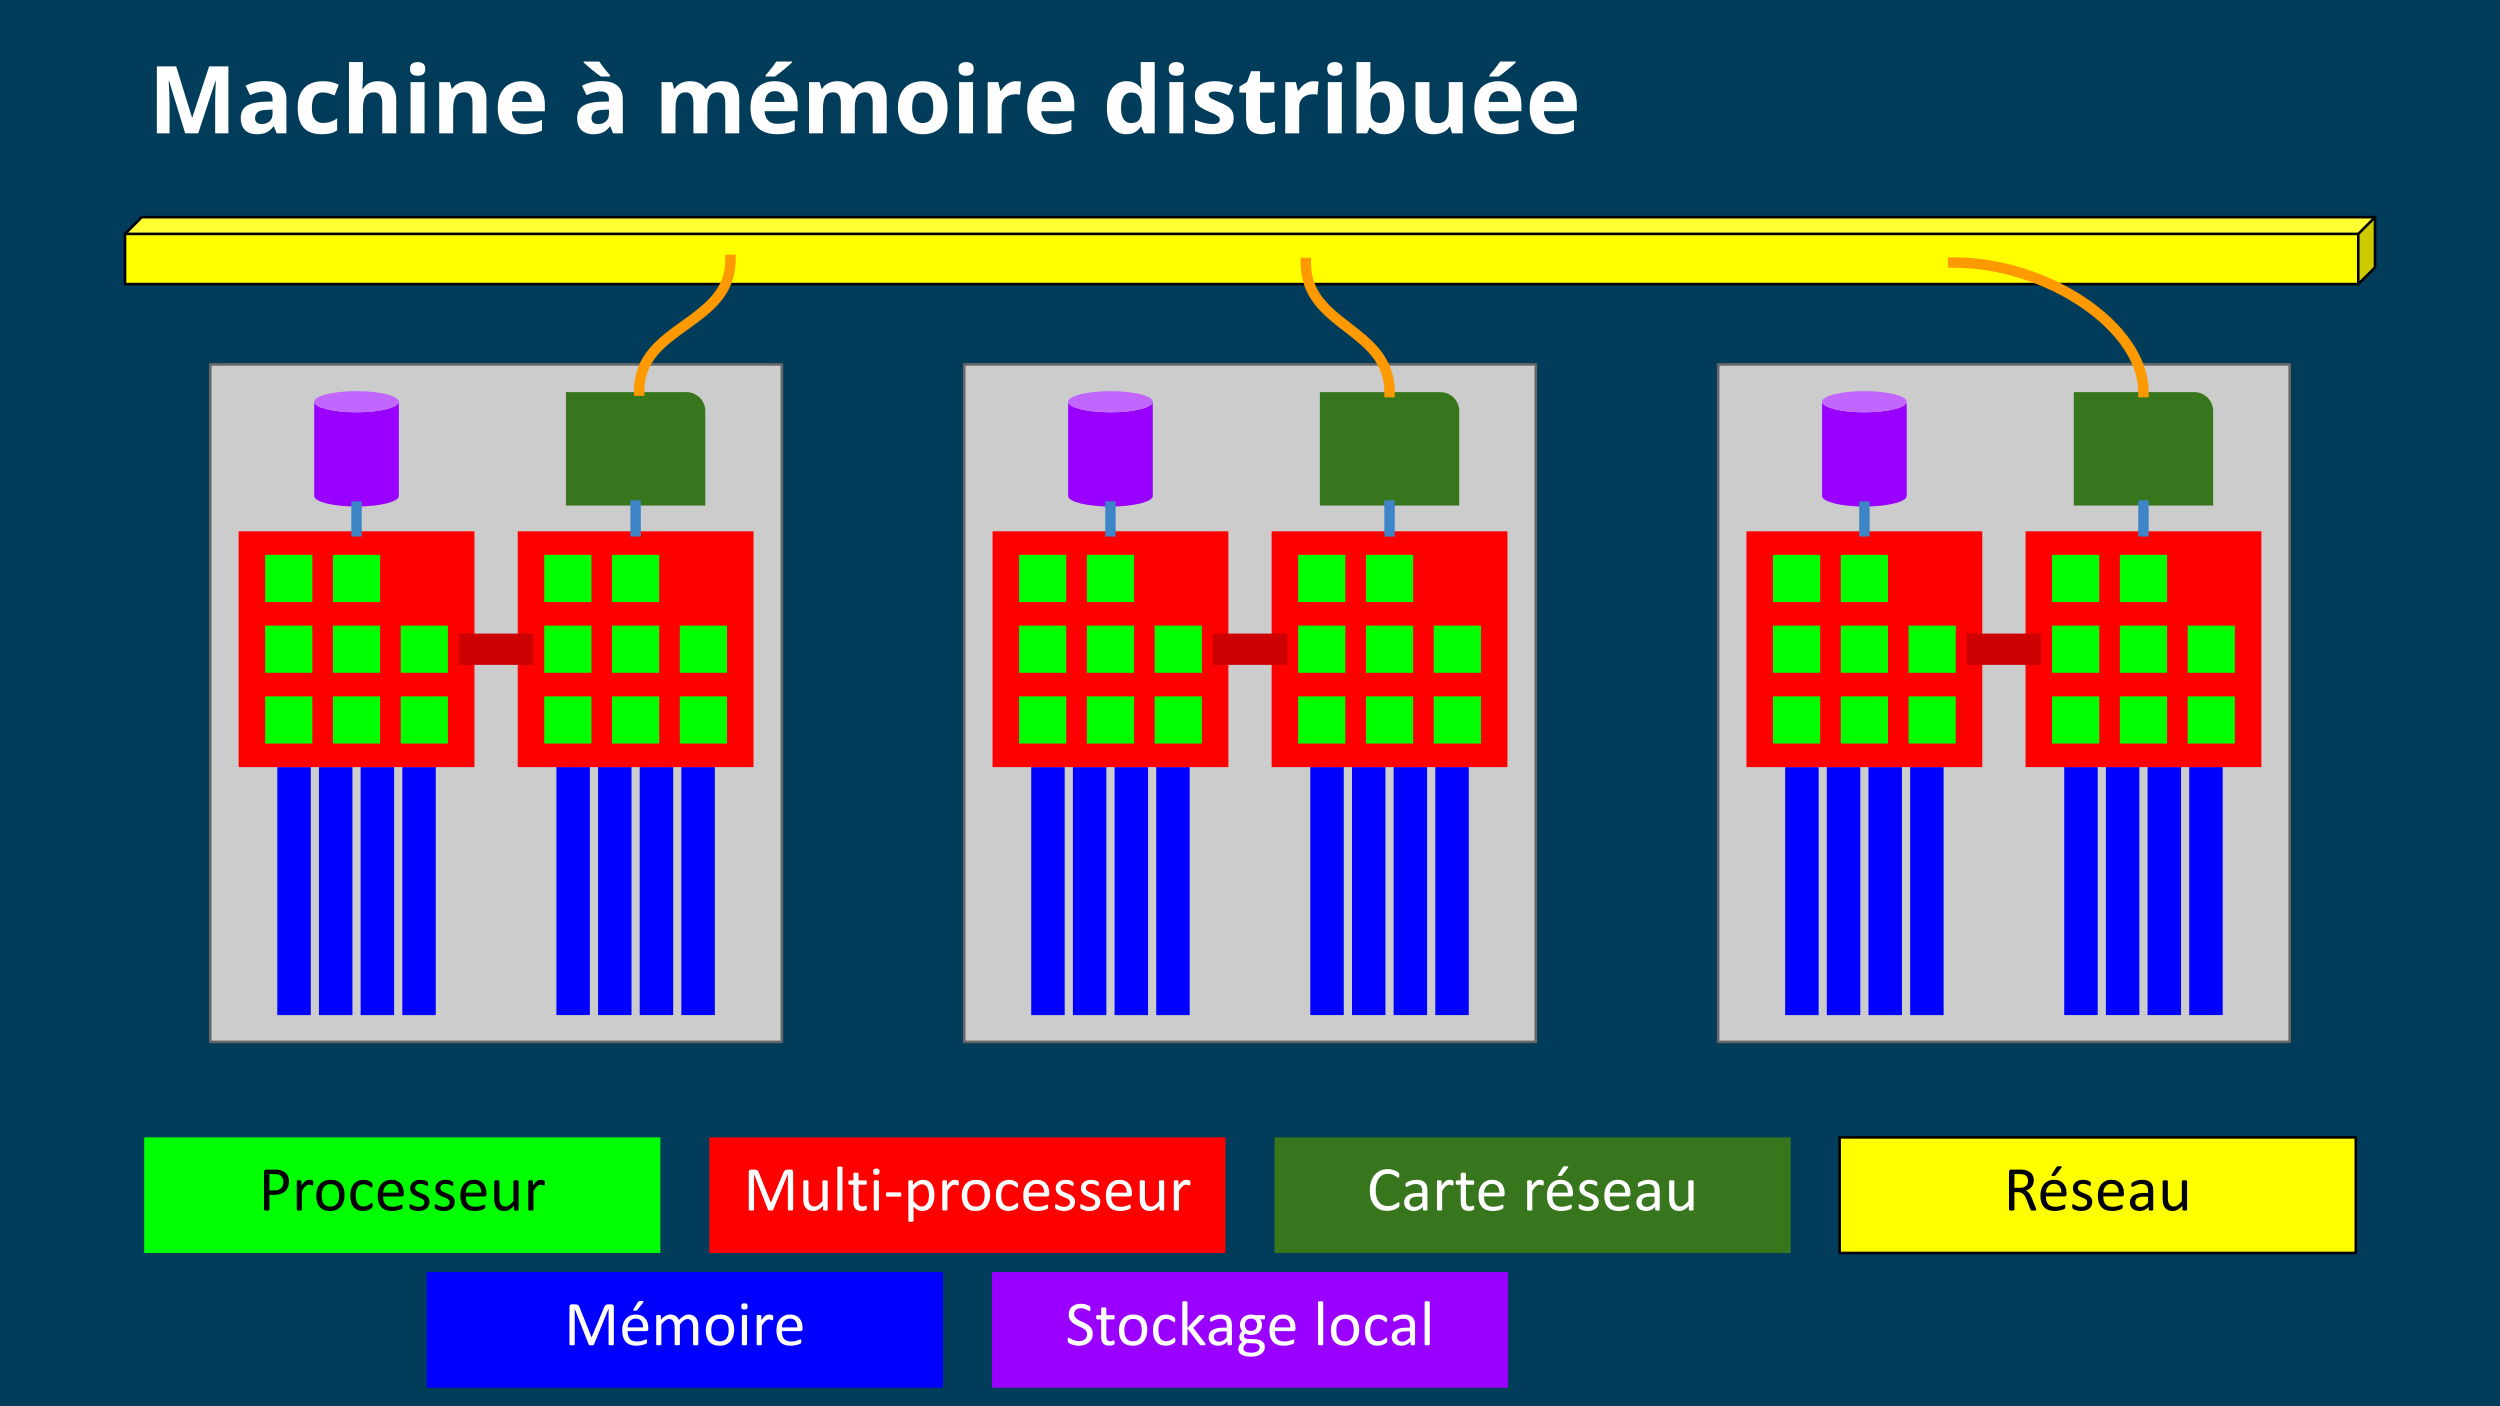 <svg version="1.1" viewBox="0.0 0.0 960.0 540.0" fill="none" stroke="none" stroke-linecap="square" stroke-miterlimit="10" xmlns:xlink="http://www.w3.org/1999/xlink" xmlns="http://www.w3.org/2000/svg"><rect x="0.0" y="0.0" width="960.0" height="540.0" fill="#333333" stroke="none"/><clipPath id="g127b8747e90_1_1.0"><path d="m0 0l960.0 0l0 540.0l-960.0 0l0 -540.0z" clip-rule="nonzero"/></clipPath><g clip-path="url(#g127b8747e90_1_1.0)"><path fill="#ffffff" d="m0 0l960.0 0l0 540.0l-960.0 0z" fill-rule="evenodd"/><path fill="#013d5b" d="m0 0l960.0 0l0 540.0l-960.0 0z" fill-rule="evenodd"/><path fill="#000000" fill-opacity="0.0" d="m48.0 -0.362l864.0 0l0 540.724l-864.0 0z" fill-rule="evenodd"/><path fill="#ffffff" d="m71.109 51.198l-6.188 -20.156l-0.156 0q0.047 0.719 0.125 2.172q0.078 1.438 0.141 3.078q0.078 1.641 0.078 2.953l0 11.953l-4.875 0l0 -25.703l7.422 0l6.078 19.656l0.109 0l6.453 -19.656l7.406 0l0 25.703l-5.078 0l0 -12.172q0 -1.203 0.047 -2.781q0.047 -1.594 0.109 -3.016q0.078 -1.438 0.109 -2.156l-0.156 0l-6.625 20.125l-5.0 0zm30.693 -20.062q3.953 0 6.062 1.734q2.109 1.719 2.109 5.234l0 13.094l-3.734 0l-1.047 -2.672l-0.141 0q-0.844 1.047 -1.719 1.719q-0.875 0.672 -2.016 0.984q-1.141 0.328 -2.781 0.328q-1.734 0 -3.125 -0.672q-1.375 -0.672 -2.172 -2.047q-0.781 -1.391 -0.781 -3.516q0 -3.125 2.188 -4.609q2.203 -1.484 6.594 -1.641l3.422 -0.109l0 -0.859q0 -1.547 -0.812 -2.266q-0.812 -0.719 -2.25 -0.719q-1.422 0 -2.797 0.406q-1.375 0.391 -2.75 1.016l-1.766 -3.625q1.562 -0.828 3.5 -1.297q1.953 -0.484 4.016 -0.484zm2.859 10.953l-2.078 0.078q-2.609 0.062 -3.625 0.922q-1.0 0.859 -1.0 2.266q0 1.234 0.719 1.766q0.719 0.516 1.875 0.516q1.734 0 2.922 -1.016q1.188 -1.031 1.188 -2.906l0 -1.625zm18.822 9.469q-2.922 0 -4.984 -1.062q-2.047 -1.078 -3.125 -3.297q-1.062 -2.234 -1.062 -5.719q0 -3.609 1.219 -5.875q1.219 -2.281 3.391 -3.344q2.172 -1.078 5.031 -1.078q2.047 0 3.531 0.391q1.484 0.391 2.594 0.938l-1.594 4.156q-1.266 -0.516 -2.359 -0.844q-1.078 -0.328 -2.172 -0.328q-1.406 0 -2.344 0.672q-0.922 0.656 -1.391 1.969q-0.453 1.312 -0.453 3.312q0 1.938 0.484 3.234q0.5 1.281 1.438 1.906q0.938 0.625 2.266 0.625q1.672 0 2.969 -0.453q1.312 -0.453 2.531 -1.266l0 4.594q-1.219 0.781 -2.578 1.125q-1.344 0.344 -3.391 0.344zm15.885 -27.719l0 5.578q0 1.453 -0.094 2.781q-0.094 1.312 -0.156 1.859l0.281 0q0.641 -1.016 1.5 -1.641q0.875 -0.641 1.922 -0.938q1.062 -0.297 2.281 -0.297q2.125 0 3.703 0.75q1.594 0.734 2.469 2.328q0.875 1.594 0.875 4.125l0 12.812l-5.359 0l0 -11.484q0 -2.109 -0.781 -3.172q-0.766 -1.078 -2.391 -1.078q-1.609 0 -2.547 0.75q-0.922 0.75 -1.312 2.203q-0.391 1.438 -0.391 3.531l0 9.25l-5.359 0l0 -27.359l5.359 0zm23.66 7.703l0 19.656l-5.359 0l0 -19.656l5.359 0zm-2.672 -7.703q1.203 0 2.062 0.562q0.859 0.547 0.859 2.062q0 1.5 -0.859 2.078q-0.859 0.562 -2.062 0.562q-1.203 0 -2.062 -0.562q-0.859 -0.578 -0.859 -2.078q0 -1.516 0.859 -2.062q0.859 -0.562 2.062 -0.562zm19.455 7.344q3.156 0 5.062 1.719q1.922 1.703 1.922 5.484l0 12.812l-5.359 0l0 -11.484q0 -2.109 -0.766 -3.172q-0.766 -1.078 -2.406 -1.078q-2.453 0 -3.359 1.672q-0.891 1.672 -0.891 4.812l0 9.25l-5.359 0l0 -19.656l4.094 0l0.719 2.516l0.297 0q0.641 -1.016 1.578 -1.641q0.938 -0.641 2.094 -0.938q1.156 -0.297 2.375 -0.297zm20.613 0q2.719 0 4.688 1.047q1.969 1.031 3.031 3.031q1.078 1.984 1.078 4.844l0 2.609l-12.672 0q0.094 2.266 1.359 3.562q1.281 1.281 3.547 1.281q1.875 0 3.438 -0.375q1.578 -0.391 3.219 -1.172l0 4.156q-1.453 0.719 -3.047 1.047q-1.594 0.344 -3.859 0.344q-2.953 0 -5.234 -1.094q-2.266 -1.094 -3.562 -3.328q-1.281 -2.234 -1.281 -5.625q0 -3.438 1.156 -5.734q1.172 -2.297 3.266 -3.438q2.094 -1.156 4.875 -1.156zm0.031 3.812q-1.562 0 -2.594 1.0q-1.031 1.0 -1.188 3.141l7.531 0q-0.031 -1.188 -0.438 -2.125q-0.406 -0.938 -1.234 -1.469q-0.812 -0.547 -2.078 -0.547zm30.527 -3.859q3.953 0 6.062 1.734q2.109 1.719 2.109 5.234l0 13.094l-3.734 0l-1.047 -2.672l-0.141 0q-0.844 1.047 -1.719 1.719q-0.875 0.672 -2.016 0.984q-1.141 0.328 -2.781 0.328q-1.734 0 -3.125 -0.672q-1.375 -0.672 -2.172 -2.047q-0.781 -1.391 -0.781 -3.516q0 -3.125 2.188 -4.609q2.203 -1.484 6.594 -1.641l3.422 -0.109l0 -0.859q0 -1.547 -0.812 -2.266q-0.812 -0.719 -2.25 -0.719q-1.422 0 -2.797 0.406q-1.375 0.391 -2.75 1.016l-1.766 -3.625q1.562 -0.828 3.5 -1.297q1.953 -0.484 4.016 -0.484zm2.859 10.953l-2.078 0.078q-2.609 0.062 -3.625 0.922q-1.0 0.859 -1.0 2.266q0 1.234 0.719 1.766q0.719 0.516 1.875 0.516q1.734 0 2.922 -1.016q1.188 -1.031 1.188 -2.906l0 -1.625zm-3.719 -18.469q0.531 0.812 1.266 1.797q0.75 0.984 1.516 1.906q0.781 0.922 1.344 1.578l0 0.484l-3.547 0q-0.688 -0.484 -1.609 -1.188q-0.906 -0.719 -1.859 -1.5q-0.953 -0.781 -1.781 -1.5q-0.828 -0.719 -1.344 -1.219l0 -0.359l6.016 0zm46.986 7.562q3.344 0 5.047 1.719q1.719 1.703 1.719 5.484l0 12.812l-5.375 0l0 -11.484q0 -2.109 -0.719 -3.172q-0.719 -1.078 -2.234 -1.078q-2.125 0 -3.031 1.531q-0.891 1.516 -0.891 4.344l0 9.859l-5.359 0l0 -11.484q0 -1.406 -0.312 -2.344q-0.312 -0.953 -0.969 -1.422q-0.656 -0.484 -1.672 -0.484q-1.5 0 -2.359 0.75q-0.844 0.75 -1.203 2.203q-0.359 1.438 -0.359 3.531l0 9.25l-5.359 0l0 -19.656l4.094 0l0.719 2.516l0.297 0q0.609 -1.016 1.516 -1.641q0.906 -0.641 1.984 -0.938q1.094 -0.297 2.219 -0.297q2.156 0 3.656 0.703q1.516 0.703 2.328 2.172l0.469 0q0.875 -1.516 2.484 -2.188q1.609 -0.688 3.312 -0.688zm20.381 0q2.719 0 4.688 1.047q1.969 1.031 3.031 3.031q1.078 1.984 1.078 4.844l0 2.609l-12.672 0q0.094 2.266 1.359 3.562q1.281 1.281 3.547 1.281q1.875 0 3.438 -0.375q1.578 -0.391 3.219 -1.172l0 4.156q-1.453 0.719 -3.047 1.047q-1.594 0.344 -3.859 0.344q-2.953 0 -5.234 -1.094q-2.266 -1.094 -3.562 -3.328q-1.281 -2.234 -1.281 -5.625q0 -3.438 1.156 -5.734q1.172 -2.297 3.266 -3.438q2.094 -1.156 4.875 -1.156zm0.031 3.812q-1.562 0 -2.594 1.0q-1.031 1.0 -1.188 3.141l7.531 0q-0.031 -1.188 -0.438 -2.125q-0.406 -0.938 -1.234 -1.469q-0.812 -0.547 -2.078 -0.547zm6.609 -11.375l0 0.359q-0.5 0.5 -1.328 1.219q-0.828 0.719 -1.781 1.5q-0.938 0.781 -1.859 1.5q-0.906 0.703 -1.594 1.188l-3.578 0l0 -0.484q0.578 -0.656 1.344 -1.578q0.766 -0.922 1.516 -1.906q0.766 -0.984 1.281 -1.797l6.0 0zm29.598 7.562q3.344 0 5.047 1.719q1.719 1.703 1.719 5.484l0 12.812l-5.375 0l0 -11.484q0 -2.109 -0.719 -3.172q-0.719 -1.078 -2.234 -1.078q-2.125 0 -3.031 1.531q-0.891 1.516 -0.891 4.344l0 9.859l-5.359 0l0 -11.484q0 -1.406 -0.312 -2.344q-0.312 -0.953 -0.969 -1.422q-0.656 -0.484 -1.672 -0.484q-1.5 0 -2.359 0.75q-0.844 0.75 -1.203 2.203q-0.359 1.438 -0.359 3.531l0 9.25l-5.359 0l0 -19.656l4.094 0l0.719 2.516l0.297 0q0.609 -1.016 1.516 -1.641q0.906 -0.641 1.984 -0.938q1.094 -0.297 2.219 -0.297q2.156 0 3.656 0.703q1.516 0.703 2.328 2.172l0.469 0q0.875 -1.516 2.484 -2.188q1.609 -0.688 3.312 -0.688zm30.131 10.156q0 2.453 -0.656 4.359q-0.656 1.891 -1.922 3.203q-1.25 1.312 -3.016 1.984q-1.766 0.672 -3.984 0.672q-2.078 0 -3.812 -0.672q-1.719 -0.672 -3.0 -1.984q-1.281 -1.312 -1.969 -3.203q-0.688 -1.906 -0.688 -4.359q0 -3.266 1.156 -5.531q1.156 -2.281 3.297 -3.453q2.156 -1.172 5.125 -1.172q2.75 0 4.891 1.172q2.141 1.172 3.359 3.453q1.219 2.266 1.219 5.531zm-13.594 0q0 1.938 0.422 3.25q0.422 1.312 1.312 1.984q0.906 0.672 2.344 0.672q1.438 0 2.312 -0.672q0.891 -0.672 1.297 -1.984q0.422 -1.312 0.422 -3.25q0 -1.953 -0.422 -3.234q-0.406 -1.297 -1.312 -1.953q-0.891 -0.656 -2.328 -0.656q-2.125 0 -3.094 1.469q-0.953 1.453 -0.953 4.375zm23.383 -9.797l0 19.656l-5.359 0l0 -19.656l5.359 0zm-2.672 -7.703q1.203 0 2.062 0.562q0.859 0.547 0.859 2.062q0 1.5 -0.859 2.078q-0.859 0.562 -2.062 0.562q-1.203 0 -2.062 -0.562q-0.859 -0.578 -0.859 -2.078q0 -1.516 0.859 -2.062q0.859 -0.562 2.062 -0.562zm19.268 7.344q0.406 0 0.938 0.047q0.547 0.031 0.875 0.109l-0.406 5.016q-0.266 -0.078 -0.75 -0.125q-0.484 -0.047 -0.828 -0.047q-1.047 0 -2.016 0.266q-0.969 0.266 -1.75 0.859q-0.766 0.578 -1.219 1.547q-0.453 0.953 -0.453 2.344l0 10.0l-5.359 0l0 -19.656l4.062 0l0.797 3.312l0.25 0q0.594 -1.0 1.453 -1.828q0.875 -0.844 1.984 -1.344q1.125 -0.5 2.422 -0.5zm13.488 0q2.719 0 4.688 1.047q1.969 1.031 3.031 3.031q1.078 1.984 1.078 4.844l0 2.609l-12.672 0q0.094 2.266 1.359 3.562q1.281 1.281 3.547 1.281q1.875 0 3.438 -0.375q1.578 -0.391 3.219 -1.172l0 4.156q-1.453 0.719 -3.047 1.047q-1.594 0.344 -3.859 0.344q-2.953 0 -5.234 -1.094q-2.266 -1.094 -3.562 -3.328q-1.281 -2.234 -1.281 -5.625q0 -3.438 1.156 -5.734q1.172 -2.297 3.266 -3.438q2.094 -1.156 4.875 -1.156zm0.031 3.812q-1.562 0 -2.594 1.0q-1.031 1.0 -1.188 3.141l7.531 0q-0.031 -1.188 -0.438 -2.125q-0.406 -0.938 -1.234 -1.469q-0.812 -0.547 -2.078 -0.547zm28.699 16.562q-3.281 0 -5.344 -2.578q-2.062 -2.578 -2.062 -7.578q0 -5.047 2.078 -7.625q2.094 -2.594 5.469 -2.594q1.406 0 2.484 0.391q1.078 0.375 1.859 1.031q0.781 0.641 1.328 1.453l0.172 0q-0.109 -0.562 -0.266 -1.656q-0.141 -1.109 -0.141 -2.266l0 -6.297l5.375 0l0 27.359l-4.109 0l-1.031 -2.547l-0.234 0q-0.516 0.812 -1.281 1.469q-0.766 0.656 -1.828 1.047q-1.047 0.391 -2.469 0.391zm1.891 -4.281q2.188 0 3.094 -1.312q0.906 -1.312 0.969 -3.938l0 -0.578q0 -2.875 -0.891 -4.391q-0.875 -1.516 -3.266 -1.516q-1.781 0 -2.781 1.531q-1.0 1.516 -1.0 4.406q0 2.875 1.016 4.344q1.016 1.453 2.859 1.453zm20.031 -15.734l0 19.656l-5.359 0l0 -19.656l5.359 0zm-2.672 -7.703q1.203 0 2.062 0.562q0.859 0.547 0.859 2.062q0 1.5 -0.859 2.078q-0.859 0.562 -2.062 0.562q-1.203 0 -2.062 -0.562q-0.859 -0.578 -0.859 -2.078q0 -1.516 0.859 -2.062q0.859 -0.562 2.062 -0.562zm22.018 21.516q0 2.016 -0.953 3.391q-0.938 1.375 -2.797 2.094q-1.859 0.719 -4.641 0.719q-2.062 0 -3.531 -0.266q-1.469 -0.266 -2.953 -0.891l0 -4.422q1.594 0.719 3.422 1.188q1.844 0.469 3.234 0.469q1.562 0 2.234 -0.469q0.688 -0.469 0.688 -1.219q0 -0.5 -0.281 -0.891q-0.266 -0.406 -1.172 -0.906q-0.891 -0.5 -2.797 -1.297q-1.844 -0.781 -3.031 -1.562q-1.188 -0.797 -1.766 -1.875q-0.562 -1.094 -0.562 -2.75q0 -2.734 2.109 -4.109q2.125 -1.375 5.672 -1.375q1.828 0 3.484 0.375q1.672 0.359 3.422 1.172l-1.609 3.859q-1.469 -0.625 -2.766 -1.031q-1.281 -0.406 -2.625 -0.406q-1.172 0 -1.781 0.312q-0.594 0.312 -0.594 0.969q0 0.469 0.312 0.844q0.312 0.375 1.188 0.828q0.891 0.438 2.625 1.141q1.672 0.688 2.891 1.438q1.234 0.734 1.906 1.844q0.672 1.094 0.672 2.828zm12.457 1.922q0.875 0 1.703 -0.172q0.844 -0.172 1.672 -0.438l0 3.984q-0.859 0.391 -2.141 0.641q-1.266 0.266 -2.781 0.266q-1.766 0 -3.156 -0.578q-1.391 -0.578 -2.203 -1.984q-0.797 -1.422 -0.797 -3.953l0 -9.469l-2.562 0l0 -2.266l2.953 -1.797l1.547 -4.156l3.422 0l0 4.188l5.5 0l0 4.031l-5.5 0l0 9.469q0 1.125 0.641 1.688q0.641 0.547 1.703 0.547zm18.314 -16.094q0.406 0 0.938 0.047q0.547 0.031 0.875 0.109l-0.406 5.016q-0.266 -0.078 -0.75 -0.125q-0.484 -0.047 -0.828 -0.047q-1.047 0 -2.016 0.266q-0.969 0.266 -1.75 0.859q-0.766 0.578 -1.219 1.547q-0.453 0.953 -0.453 2.344l0 10.0l-5.359 0l0 -19.656l4.062 0l0.797 3.312l0.25 0q0.594 -1.0 1.453 -1.828q0.875 -0.844 1.984 -1.344q1.125 -0.5 2.422 -0.5zm10.738 0.359l0 19.656l-5.359 0l0 -19.656l5.359 0zm-2.672 -7.703q1.203 0 2.062 0.562q0.859 0.547 0.859 2.062q0 1.5 -0.859 2.078q-0.859 0.562 -2.062 0.562q-1.203 0 -2.062 -0.562q-0.859 -0.578 -0.859 -2.078q0 -1.516 0.859 -2.062q0.859 -0.562 2.062 -0.562zm13.658 0l0 6.375q0 1.109 -0.062 2.203q-0.062 1.078 -0.141 1.672l0.203 0q0.781 -1.203 2.109 -2.047q1.344 -0.859 3.469 -0.859q3.297 0 5.359 2.578q2.062 2.578 2.062 7.578q0 3.359 -0.953 5.641q-0.953 2.266 -2.656 3.422q-1.703 1.156 -3.953 1.156q-2.172 0 -3.422 -0.781q-1.234 -0.781 -2.016 -1.734l-0.359 0l-0.906 2.156l-4.094 0l0 -27.359l5.359 0zm3.859 11.625q-1.406 0 -2.234 0.578q-0.828 0.578 -1.219 1.75q-0.375 1.156 -0.406 2.922l0 0.594q0 2.859 0.844 4.391q0.844 1.516 3.078 1.516q1.656 0 2.625 -1.531q0.984 -1.531 0.984 -4.422q0 -2.875 -0.984 -4.328q-0.984 -1.469 -2.688 -1.469zm31.594 -3.922l0 19.656l-4.109 0l-0.719 -2.516l-0.281 0q-0.641 1.0 -1.594 1.641q-0.938 0.625 -2.078 0.922q-1.141 0.312 -2.375 0.312q-2.109 0 -3.672 -0.75q-1.562 -0.75 -2.438 -2.328q-0.875 -1.594 -0.875 -4.125l0 -12.812l5.359 0l0 11.484q0 2.109 0.75 3.188q0.766 1.062 2.422 1.062q1.641 0 2.562 -0.75q0.938 -0.75 1.312 -2.188q0.375 -1.453 0.375 -3.547l0 -9.25l5.359 0zm13.738 -0.359q2.719 0 4.688 1.047q1.969 1.031 3.031 3.031q1.078 1.984 1.078 4.844l0 2.609l-12.672 0q0.094 2.266 1.359 3.562q1.281 1.281 3.547 1.281q1.875 0 3.438 -0.375q1.578 -0.391 3.219 -1.172l0 4.156q-1.453 0.719 -3.047 1.047q-1.594 0.344 -3.859 0.344q-2.953 0 -5.234 -1.094q-2.266 -1.094 -3.562 -3.328q-1.281 -2.234 -1.281 -5.625q0 -3.438 1.156 -5.734q1.172 -2.297 3.266 -3.438q2.094 -1.156 4.875 -1.156zm0.031 3.812q-1.562 0 -2.594 1.0q-1.031 1.0 -1.188 3.141l7.531 0q-0.031 -1.188 -0.438 -2.125q-0.406 -0.938 -1.234 -1.469q-0.812 -0.547 -2.078 -0.547zm6.609 -11.375l0 0.359q-0.5 0.5 -1.328 1.219q-0.828 0.719 -1.781 1.5q-0.938 0.781 -1.859 1.5q-0.906 0.703 -1.594 1.188l-3.578 0l0 -0.484q0.578 -0.656 1.344 -1.578q0.766 -0.922 1.516 -1.906q0.766 -0.984 1.281 -1.797l6.0 0zm14.629 7.562q2.719 0 4.688 1.047q1.969 1.031 3.031 3.031q1.078 1.984 1.078 4.844l0 2.609l-12.672 0q0.094 2.266 1.359 3.562q1.281 1.281 3.547 1.281q1.875 0 3.438 -0.375q1.578 -0.391 3.219 -1.172l0 4.156q-1.453 0.719 -3.047 1.047q-1.594 0.344 -3.859 0.344q-2.953 0 -5.234 -1.094q-2.266 -1.094 -3.562 -3.328q-1.281 -2.234 -1.281 -5.625q0 -3.438 1.156 -5.734q1.172 -2.297 3.266 -3.438q2.094 -1.156 4.875 -1.156zm0.031 3.812q-1.562 0 -2.594 1.0q-1.031 1.0 -1.188 3.141l7.531 0q-0.031 -1.188 -0.438 -2.125q-0.406 -0.938 -1.234 -1.469q-0.812 -0.547 -2.078 -0.547z" fill-rule="nonzero"/><path fill="#cccccc" d="m370.252 139.906l219.496 0l0 260.189l-219.496 0z" fill-rule="evenodd"/><path stroke="#666666" stroke-width="1.0" stroke-linejoin="round" stroke-linecap="butt" d="m370.252 139.906l219.496 0l0 260.189l-219.496 0z" fill-rule="evenodd"/><path fill="#0000ff" d="m395.993 294.577l12.85 0l0 95.226l-12.85 0z" fill-rule="evenodd"/><path fill="#0000ff" d="m411.993 294.577l12.85 0l0 95.226l-12.85 0z" fill-rule="evenodd"/><path fill="#0000ff" d="m427.993 294.577l12.85 0l0 95.226l-12.85 0z" fill-rule="evenodd"/><path fill="#0000ff" d="m443.993 294.577l12.85 0l0 95.226l-12.85 0z" fill-rule="evenodd"/><path fill="#0000ff" d="m503.159 294.56l12.85 0l0 95.226l-12.85 0z" fill-rule="evenodd"/><path fill="#0000ff" d="m519.159 294.56l12.85 0l0 95.226l-12.85 0z" fill-rule="evenodd"/><path fill="#0000ff" d="m535.159 294.56l12.85 0l0 95.226l-12.85 0z" fill-rule="evenodd"/><path fill="#0000ff" d="m551.159 294.56l12.85 0l0 95.226l-12.85 0z" fill-rule="evenodd"/><path fill="#ff0000" d="m381.14 204.022l90.551 0l0 90.551l-90.551 0z" fill-rule="evenodd"/><path fill="#00ff00" d="m391.327 213.077l18.11 0l0 18.11l-18.11 0z" fill-rule="evenodd"/><path fill="#00ff00" d="m417.361 213.077l18.11 0l0 18.11l-18.11 0z" fill-rule="evenodd"/><path fill="#00ff00" d="m391.327 240.243l18.11 0l0 18.11l-18.11 0z" fill-rule="evenodd"/><path fill="#00ff00" d="m417.361 240.243l18.11 0l0 18.11l-18.11 0z" fill-rule="evenodd"/><path fill="#00ff00" d="m443.395 240.243l18.11 0l0 18.11l-18.11 0z" fill-rule="evenodd"/><path fill="#00ff00" d="m391.327 267.408l18.11 0l0 18.11l-18.11 0z" fill-rule="evenodd"/><path fill="#00ff00" d="m417.361 267.408l18.11 0l0 18.11l-18.11 0z" fill-rule="evenodd"/><path fill="#00ff00" d="m443.395 267.408l18.11 0l0 18.11l-18.11 0z" fill-rule="evenodd"/><path fill="#ff0000" d="m488.308 204.022l90.551 0l0 90.551l-90.551 0z" fill-rule="evenodd"/><path fill="#00ff00" d="m498.495 213.077l18.11 0l0 18.11l-18.11 0z" fill-rule="evenodd"/><path fill="#00ff00" d="m524.529 213.077l18.11 0l0 18.11l-18.11 0z" fill-rule="evenodd"/><path fill="#00ff00" d="m498.495 240.243l18.11 0l0 18.11l-18.11 0z" fill-rule="evenodd"/><path fill="#00ff00" d="m524.529 240.243l18.11 0l0 18.11l-18.11 0z" fill-rule="evenodd"/><path fill="#00ff00" d="m550.563 240.243l18.11 0l0 18.11l-18.11 0z" fill-rule="evenodd"/><path fill="#00ff00" d="m498.495 267.408l18.11 0l0 18.11l-18.11 0z" fill-rule="evenodd"/><path fill="#00ff00" d="m524.529 267.408l18.11 0l0 18.11l-18.11 0z" fill-rule="evenodd"/><path fill="#00ff00" d="m550.563 267.408l18.11 0l0 18.11l-18.11 0z" fill-rule="evenodd"/><path fill="#000000" fill-opacity="0.0" d="m488.308 249.298l-16.63 0" fill-rule="evenodd"/><path stroke="#cc0000" stroke-width="12.0" stroke-linejoin="round" stroke-linecap="butt" d="m488.308 249.298l-16.63 0" fill-rule="evenodd"/><path fill="#9900ff" d="m410.167 154.257l0 0c0 2.244 7.276 4.063 16.252 4.063c8.976 0 16.252 -1.819 16.252 -4.063l0 36.189c0 2.244 -7.276 4.063 -16.252 4.063c-8.976 0 -16.252 -1.819 -16.252 -4.063z" fill-rule="evenodd"/><path fill="#c166ff" d="m410.167 154.257l0 0c0 -2.244 7.276 -4.063 16.252 -4.063c8.976 0 16.252 1.819 16.252 4.063l0 0c0 2.244 -7.276 4.063 -16.252 4.063c-8.976 0 -16.252 -1.819 -16.252 -4.063z" fill-rule="evenodd"/><path fill="#000000" fill-opacity="0.0" d="m442.671 154.257l0 0c0 2.244 -7.276 4.063 -16.252 4.063c-8.976 0 -16.252 -1.819 -16.252 -4.063l0 0c0 -2.244 7.276 -4.063 16.252 -4.063c8.976 0 16.252 1.819 16.252 4.063l0 36.189c0 2.244 -7.276 4.063 -16.252 4.063c-8.976 0 -16.252 -1.819 -16.252 -4.063l0 -36.189" fill-rule="evenodd"/><path fill="#38761d" d="m506.831 150.572l46.252 0c1.925 0 3.772 0.765 5.134 2.126c1.362 1.362 2.126 3.208 2.126 5.134l0 36.299l-53.512 0z" fill-rule="evenodd"/><path fill="#000000" fill-opacity="0.0" d="m426.416 204.022l0 -9.512" fill-rule="evenodd"/><path stroke="#3d85c6" stroke-width="4.0" stroke-linejoin="round" stroke-linecap="butt" d="m426.416 204.022l0 -9.512" fill-rule="evenodd"/><path fill="#000000" fill-opacity="0.0" d="m533.584 204.022l0 -9.89" fill-rule="evenodd"/><path stroke="#3d85c6" stroke-width="4.0" stroke-linejoin="round" stroke-linecap="butt" d="m533.584 204.022l0 -9.89" fill-rule="evenodd"/><path fill="#cccccc" d="m659.759 139.906l219.496 0l0 260.189l-219.496 0z" fill-rule="evenodd"/><path stroke="#666666" stroke-width="1.0" stroke-linejoin="round" stroke-linecap="butt" d="m659.759 139.906l219.496 0l0 260.189l-219.496 0z" fill-rule="evenodd"/><path fill="#0000ff" d="m685.5 294.577l12.85 0l0 95.226l-12.85 0z" fill-rule="evenodd"/><path fill="#0000ff" d="m701.5 294.577l12.85 0l0 95.226l-12.85 0z" fill-rule="evenodd"/><path fill="#0000ff" d="m717.5 294.577l12.85 0l0 95.226l-12.85 0z" fill-rule="evenodd"/><path fill="#0000ff" d="m733.5 294.577l12.85 0l0 95.226l-12.85 0z" fill-rule="evenodd"/><path fill="#0000ff" d="m792.665 294.56l12.85 0l0 95.226l-12.85 0z" fill-rule="evenodd"/><path fill="#0000ff" d="m808.665 294.56l12.85 0l0 95.226l-12.85 0z" fill-rule="evenodd"/><path fill="#0000ff" d="m824.665 294.56l12.85 0l0 95.226l-12.85 0z" fill-rule="evenodd"/><path fill="#0000ff" d="m840.665 294.56l12.85 0l0 95.226l-12.85 0z" fill-rule="evenodd"/><path fill="#ff0000" d="m670.647 204.022l90.551 0l0 90.551l-90.551 0z" fill-rule="evenodd"/><path fill="#00ff00" d="m680.833 213.077l18.11 0l0 18.11l-18.11 0z" fill-rule="evenodd"/><path fill="#00ff00" d="m706.867 213.077l18.11 0l0 18.11l-18.11 0z" fill-rule="evenodd"/><path fill="#00ff00" d="m680.833 240.243l18.11 0l0 18.11l-18.11 0z" fill-rule="evenodd"/><path fill="#00ff00" d="m706.867 240.243l18.11 0l0 18.11l-18.11 0z" fill-rule="evenodd"/><path fill="#00ff00" d="m732.902 240.243l18.11 0l0 18.11l-18.11 0z" fill-rule="evenodd"/><path fill="#00ff00" d="m680.833 267.408l18.11 0l0 18.11l-18.11 0z" fill-rule="evenodd"/><path fill="#00ff00" d="m706.867 267.408l18.11 0l0 18.11l-18.11 0z" fill-rule="evenodd"/><path fill="#00ff00" d="m732.902 267.408l18.11 0l0 18.11l-18.11 0z" fill-rule="evenodd"/><path fill="#ff0000" d="m777.815 204.022l90.551 0l0 90.551l-90.551 0z" fill-rule="evenodd"/><path fill="#00ff00" d="m788.001 213.077l18.11 0l0 18.11l-18.11 0z" fill-rule="evenodd"/><path fill="#00ff00" d="m814.035 213.077l18.11 0l0 18.11l-18.11 0z" fill-rule="evenodd"/><path fill="#00ff00" d="m788.001 240.243l18.11 0l0 18.11l-18.11 0z" fill-rule="evenodd"/><path fill="#00ff00" d="m814.035 240.243l18.11 0l0 18.11l-18.11 0z" fill-rule="evenodd"/><path fill="#00ff00" d="m840.07 240.243l18.11 0l0 18.11l-18.11 0z" fill-rule="evenodd"/><path fill="#00ff00" d="m788.001 267.408l18.11 0l0 18.11l-18.11 0z" fill-rule="evenodd"/><path fill="#00ff00" d="m814.035 267.408l18.11 0l0 18.11l-18.11 0z" fill-rule="evenodd"/><path fill="#00ff00" d="m840.07 267.408l18.11 0l0 18.11l-18.11 0z" fill-rule="evenodd"/><path fill="#000000" fill-opacity="0.0" d="m777.815 249.298l-16.63 0" fill-rule="evenodd"/><path stroke="#cc0000" stroke-width="12.0" stroke-linejoin="round" stroke-linecap="butt" d="m777.815 249.298l-16.63 0" fill-rule="evenodd"/><path fill="#9900ff" d="m699.673 154.257l0 0c0 2.244 7.276 4.063 16.252 4.063c8.976 0 16.252 -1.819 16.252 -4.063l0 36.189c0 2.244 -7.276 4.063 -16.252 4.063c-8.976 0 -16.252 -1.819 -16.252 -4.063z" fill-rule="evenodd"/><path fill="#c166ff" d="m699.673 154.257l0 0c0 -2.244 7.276 -4.063 16.252 -4.063c8.976 0 16.252 1.819 16.252 4.063l0 0c0 2.244 -7.276 4.063 -16.252 4.063c-8.976 0 -16.252 -1.819 -16.252 -4.063z" fill-rule="evenodd"/><path fill="#000000" fill-opacity="0.0" d="m732.177 154.257l0 0c0 2.244 -7.276 4.063 -16.252 4.063c-8.976 0 -16.252 -1.819 -16.252 -4.063l0 0c0 -2.244 7.276 -4.063 16.252 -4.063c8.976 0 16.252 1.819 16.252 4.063l0 36.189c0 2.244 -7.276 4.063 -16.252 4.063c-8.976 0 -16.252 -1.819 -16.252 -4.063l0 -36.189" fill-rule="evenodd"/><path fill="#38761d" d="m796.337 150.572l46.252 0c1.925 0 3.772 0.765 5.134 2.126c1.362 1.362 2.126 3.208 2.126 5.134l0 36.299l-53.512 0z" fill-rule="evenodd"/><path fill="#000000" fill-opacity="0.0" d="m715.923 204.022l0 -9.512" fill-rule="evenodd"/><path stroke="#3d85c6" stroke-width="4.0" stroke-linejoin="round" stroke-linecap="butt" d="m715.923 204.022l0 -9.512" fill-rule="evenodd"/><path fill="#000000" fill-opacity="0.0" d="m823.091 204.022l0 -9.89" fill-rule="evenodd"/><path stroke="#3d85c6" stroke-width="4.0" stroke-linejoin="round" stroke-linecap="butt" d="m823.091 204.022l0 -9.89" fill-rule="evenodd"/><path fill="#cccccc" d="m80.745 139.906l219.496 0l0 260.189l-219.496 0z" fill-rule="evenodd"/><path stroke="#666666" stroke-width="1.0" stroke-linejoin="round" stroke-linecap="butt" d="m80.745 139.906l219.496 0l0 260.189l-219.496 0z" fill-rule="evenodd"/><path fill="#0000ff" d="m106.487 294.577l12.85 0l0 95.226l-12.85 0z" fill-rule="evenodd"/><path fill="#0000ff" d="m122.487 294.577l12.85 0l0 95.226l-12.85 0z" fill-rule="evenodd"/><path fill="#0000ff" d="m138.487 294.577l12.85 0l0 95.226l-12.85 0z" fill-rule="evenodd"/><path fill="#0000ff" d="m154.487 294.577l12.85 0l0 95.226l-12.85 0z" fill-rule="evenodd"/><path fill="#0000ff" d="m213.652 294.56l12.85 0l0 95.226l-12.85 0z" fill-rule="evenodd"/><path fill="#0000ff" d="m229.652 294.56l12.85 0l0 95.226l-12.85 0z" fill-rule="evenodd"/><path fill="#0000ff" d="m245.652 294.56l12.85 0l0 95.226l-12.85 0z" fill-rule="evenodd"/><path fill="#0000ff" d="m261.652 294.56l12.85 0l0 95.226l-12.85 0z" fill-rule="evenodd"/><path fill="#ff0000" d="m91.634 204.022l90.551 0l0 90.551l-90.551 0z" fill-rule="evenodd"/><path fill="#00ff00" d="m101.82 213.077l18.11 0l0 18.11l-18.11 0z" fill-rule="evenodd"/><path fill="#00ff00" d="m127.854 213.077l18.11 0l0 18.11l-18.11 0z" fill-rule="evenodd"/><path fill="#00ff00" d="m101.82 240.243l18.11 0l0 18.11l-18.11 0z" fill-rule="evenodd"/><path fill="#00ff00" d="m127.854 240.243l18.11 0l0 18.11l-18.11 0z" fill-rule="evenodd"/><path fill="#00ff00" d="m153.888 240.243l18.11 0l0 18.11l-18.11 0z" fill-rule="evenodd"/><path fill="#00ff00" d="m101.82 267.408l18.11 0l0 18.11l-18.11 0z" fill-rule="evenodd"/><path fill="#00ff00" d="m127.854 267.408l18.11 0l0 18.11l-18.11 0z" fill-rule="evenodd"/><path fill="#00ff00" d="m153.888 267.408l18.11 0l0 18.11l-18.11 0z" fill-rule="evenodd"/><path fill="#ff0000" d="m198.802 204.022l90.551 0l0 90.551l-90.551 0z" fill-rule="evenodd"/><path fill="#00ff00" d="m208.988 213.077l18.11 0l0 18.11l-18.11 0z" fill-rule="evenodd"/><path fill="#00ff00" d="m235.022 213.077l18.11 0l0 18.11l-18.11 0z" fill-rule="evenodd"/><path fill="#00ff00" d="m208.988 240.243l18.11 0l0 18.11l-18.11 0z" fill-rule="evenodd"/><path fill="#00ff00" d="m235.022 240.243l18.11 0l0 18.11l-18.11 0z" fill-rule="evenodd"/><path fill="#00ff00" d="m261.056 240.243l18.11 0l0 18.11l-18.11 0z" fill-rule="evenodd"/><path fill="#00ff00" d="m208.988 267.408l18.11 0l0 18.11l-18.11 0z" fill-rule="evenodd"/><path fill="#00ff00" d="m235.022 267.408l18.11 0l0 18.11l-18.11 0z" fill-rule="evenodd"/><path fill="#00ff00" d="m261.056 267.408l18.11 0l0 18.11l-18.11 0z" fill-rule="evenodd"/><path fill="#000000" fill-opacity="0.0" d="m198.802 249.298l-16.63 0" fill-rule="evenodd"/><path stroke="#cc0000" stroke-width="12.0" stroke-linejoin="round" stroke-linecap="butt" d="m198.802 249.298l-16.63 0" fill-rule="evenodd"/><path fill="#9900ff" d="m120.66 154.257l0 0c0 2.244 7.276 4.063 16.252 4.063c8.976 0 16.252 -1.819 16.252 -4.063l0 36.189c0 2.244 -7.276 4.063 -16.252 4.063c-8.976 0 -16.252 -1.819 -16.252 -4.063z" fill-rule="evenodd"/><path fill="#c166ff" d="m120.66 154.257l0 0c0 -2.244 7.276 -4.063 16.252 -4.063c8.976 0 16.252 1.819 16.252 4.063l0 0c0 2.244 -7.276 4.063 -16.252 4.063c-8.976 0 -16.252 -1.819 -16.252 -4.063z" fill-rule="evenodd"/><path fill="#000000" fill-opacity="0.0" d="m153.164 154.257l0 0c0 2.244 -7.276 4.063 -16.252 4.063c-8.976 0 -16.252 -1.819 -16.252 -4.063l0 0c0 -2.244 7.276 -4.063 16.252 -4.063c8.976 0 16.252 1.819 16.252 4.063l0 36.189c0 2.244 -7.276 4.063 -16.252 4.063c-8.976 0 -16.252 -1.819 -16.252 -4.063l0 -36.189" fill-rule="evenodd"/><path fill="#38761d" d="m217.324 150.572l46.252 0c1.925 0 3.772 0.765 5.134 2.126c1.362 1.362 2.126 3.208 2.126 5.134l0 36.299l-53.512 0z" fill-rule="evenodd"/><path fill="#000000" fill-opacity="0.0" d="m136.909 204.022l0 -9.512" fill-rule="evenodd"/><path stroke="#3d85c6" stroke-width="4.0" stroke-linejoin="round" stroke-linecap="butt" d="m136.909 204.022l0 -9.512" fill-rule="evenodd"/><path fill="#000000" fill-opacity="0.0" d="m244.077 204.022l0 -9.89" fill-rule="evenodd"/><path stroke="#3d85c6" stroke-width="4.0" stroke-linejoin="round" stroke-linecap="butt" d="m244.077 204.022l0 -9.89" fill-rule="evenodd"/><path fill="#ffff00" d="m706.425 436.743l198.205 0l0 44.409l-198.205 0z" fill-rule="evenodd"/><path stroke="#000000" stroke-width="1.0" stroke-linejoin="round" stroke-linecap="butt" d="m706.425 436.743l198.205 0l0 44.409l-198.205 0z" fill-rule="evenodd"/><path fill="#000000" d="m781.905 464.477q0 0.094 -0.047 0.172q-0.031 0.062 -0.156 0.125q-0.109 0.047 -0.328 0.062q-0.219 0.031 -0.578 0.031q-0.312 0 -0.516 -0.031q-0.203 -0.016 -0.328 -0.062q-0.109 -0.062 -0.188 -0.156q-0.062 -0.109 -0.109 -0.25l-1.438 -3.688q-0.266 -0.641 -0.531 -1.156q-0.266 -0.531 -0.656 -0.906q-0.375 -0.391 -0.891 -0.594q-0.5 -0.219 -1.203 -0.219l-1.391 0l0 6.672q0 0.094 -0.062 0.172q-0.047 0.062 -0.172 0.109q-0.109 0.047 -0.312 0.078q-0.203 0.031 -0.5 0.031q-0.297 0 -0.5 -0.031q-0.203 -0.031 -0.328 -0.078q-0.125 -0.047 -0.172 -0.109q-0.047 -0.078 -0.047 -0.172l0 -14.5q0 -0.484 0.25 -0.672q0.25 -0.188 0.531 -0.188l3.328 0q0.594 0 0.984 0.031q0.391 0.031 0.703 0.062q0.922 0.172 1.609 0.516q0.703 0.328 1.172 0.859q0.469 0.516 0.703 1.188q0.234 0.672 0.234 1.484q0 0.781 -0.219 1.406q-0.203 0.625 -0.609 1.109q-0.391 0.469 -0.953 0.828q-0.547 0.344 -1.234 0.578q0.375 0.172 0.688 0.438q0.328 0.266 0.594 0.625q0.281 0.359 0.516 0.828q0.25 0.469 0.484 1.062l1.406 3.453q0.172 0.438 0.219 0.625q0.047 0.172 0.047 0.266zm-3.141 -11.016q0 -0.906 -0.406 -1.547q-0.406 -0.641 -1.375 -0.922q-0.312 -0.078 -0.703 -0.109q-0.375 -0.047 -0.984 -0.047l-1.75 0l0 5.281l2.031 0q0.812 0 1.406 -0.188q0.609 -0.203 1.0 -0.562q0.406 -0.359 0.594 -0.844q0.188 -0.484 0.188 -1.062zm14.794 5.109q0 0.469 -0.25 0.672q-0.234 0.188 -0.531 0.188l-7.141 0q0 0.922 0.172 1.656q0.188 0.719 0.609 1.234q0.422 0.516 1.094 0.797q0.688 0.281 1.672 0.281q0.781 0 1.375 -0.125q0.609 -0.125 1.047 -0.281q0.453 -0.172 0.734 -0.297q0.281 -0.125 0.422 -0.125q0.094 0 0.156 0.047q0.062 0.047 0.094 0.125q0.047 0.078 0.062 0.234q0.016 0.156 0.016 0.375q0 0.156 -0.016 0.281q0 0.109 -0.031 0.203q-0.016 0.078 -0.062 0.156q-0.031 0.078 -0.109 0.141q-0.062 0.062 -0.391 0.219q-0.312 0.141 -0.844 0.297q-0.516 0.141 -1.203 0.25q-0.688 0.125 -1.453 0.125q-1.344 0 -2.359 -0.375q-1.016 -0.375 -1.703 -1.109q-0.688 -0.75 -1.047 -1.859q-0.344 -1.109 -0.344 -2.594q0 -1.406 0.359 -2.516q0.375 -1.125 1.047 -1.906q0.688 -0.781 1.656 -1.203q0.969 -0.422 2.172 -0.422q1.281 0 2.172 0.422q0.906 0.406 1.484 1.109q0.594 0.688 0.859 1.625q0.281 0.938 0.281 2.0l0 0.375zm-2.016 -0.594q0.031 -1.578 -0.703 -2.469q-0.719 -0.906 -2.172 -0.906q-0.734 0 -1.297 0.281q-0.547 0.281 -0.922 0.75q-0.375 0.453 -0.594 1.062q-0.203 0.609 -0.219 1.281l5.906 0zm-1.953 -9.719q0.062 -0.125 0.156 -0.203q0.109 -0.094 0.234 -0.141q0.141 -0.047 0.344 -0.062q0.219 -0.031 0.5 -0.031q0.344 0 0.547 0.047q0.219 0.031 0.297 0.109q0.094 0.078 0.078 0.188q0 0.094 -0.109 0.203l-2.188 2.828q-0.094 0.125 -0.172 0.203q-0.078 0.062 -0.188 0.109q-0.094 0.031 -0.266 0.062q-0.156 0.016 -0.406 0.016q-0.266 0 -0.422 -0.031q-0.156 -0.047 -0.219 -0.109q-0.062 -0.062 -0.047 -0.156q0.016 -0.094 0.094 -0.234l1.766 -2.797zm-3.469 5.016l0 0zm17.307 8.25q0 0.828 -0.312 1.484q-0.297 0.656 -0.875 1.109q-0.562 0.438 -1.359 0.672q-0.781 0.234 -1.719 0.234q-0.578 0 -1.109 -0.094q-0.531 -0.094 -0.953 -0.234q-0.406 -0.141 -0.703 -0.281q-0.281 -0.156 -0.422 -0.281q-0.125 -0.125 -0.188 -0.328q-0.062 -0.219 -0.062 -0.609q0 -0.219 0.016 -0.375q0.031 -0.156 0.062 -0.25q0.047 -0.109 0.109 -0.141q0.062 -0.047 0.141 -0.047q0.141 0 0.391 0.172q0.266 0.156 0.641 0.359q0.391 0.188 0.906 0.344q0.531 0.156 1.203 0.156q0.516 0 0.922 -0.109q0.406 -0.109 0.703 -0.312q0.312 -0.219 0.469 -0.531q0.172 -0.328 0.172 -0.781q0 -0.469 -0.234 -0.781q-0.234 -0.312 -0.625 -0.547q-0.391 -0.25 -0.875 -0.438q-0.484 -0.188 -1.0 -0.391q-0.516 -0.203 -1.0 -0.469q-0.484 -0.266 -0.875 -0.641q-0.391 -0.375 -0.625 -0.891q-0.234 -0.516 -0.234 -1.25q0 -0.641 0.25 -1.219q0.25 -0.594 0.734 -1.031q0.5 -0.453 1.234 -0.719q0.75 -0.266 1.75 -0.266q0.438 0 0.875 0.078q0.438 0.078 0.781 0.188q0.359 0.109 0.594 0.234q0.25 0.125 0.375 0.219q0.141 0.094 0.172 0.172q0.047 0.078 0.062 0.172q0.016 0.078 0.031 0.219q0.031 0.125 0.031 0.328q0 0.203 -0.031 0.359q-0.016 0.141 -0.062 0.25q-0.031 0.094 -0.094 0.141q-0.062 0.031 -0.125 0.031q-0.109 0 -0.328 -0.125q-0.203 -0.141 -0.531 -0.281q-0.328 -0.156 -0.766 -0.281q-0.438 -0.141 -1.016 -0.141q-0.5 0 -0.891 0.109q-0.391 0.109 -0.641 0.328q-0.234 0.203 -0.375 0.5q-0.125 0.297 -0.125 0.625q0 0.469 0.234 0.797q0.25 0.328 0.641 0.578q0.391 0.234 0.875 0.422q0.5 0.188 1.016 0.406q0.516 0.203 1.016 0.453q0.516 0.25 0.891 0.625q0.391 0.359 0.625 0.875q0.234 0.5 0.234 1.203zm12.167 -2.953q0 0.469 -0.25 0.672q-0.234 0.188 -0.531 0.188l-7.141 0q0 0.922 0.172 1.656q0.188 0.719 0.609 1.234q0.422 0.516 1.094 0.797q0.688 0.281 1.672 0.281q0.781 0 1.375 -0.125q0.609 -0.125 1.047 -0.281q0.453 -0.172 0.734 -0.297q0.281 -0.125 0.422 -0.125q0.094 0 0.156 0.047q0.062 0.047 0.094 0.125q0.047 0.078 0.062 0.234q0.016 0.156 0.016 0.375q0 0.156 -0.016 0.281q0 0.109 -0.031 0.203q-0.016 0.078 -0.062 0.156q-0.031 0.078 -0.109 0.141q-0.062 0.062 -0.391 0.219q-0.312 0.141 -0.844 0.297q-0.516 0.141 -1.203 0.25q-0.688 0.125 -1.453 0.125q-1.344 0 -2.359 -0.375q-1.016 -0.375 -1.703 -1.109q-0.688 -0.75 -1.047 -1.859q-0.344 -1.109 -0.344 -2.594q0 -1.406 0.359 -2.516q0.375 -1.125 1.047 -1.906q0.688 -0.781 1.656 -1.203q0.969 -0.422 2.172 -0.422q1.281 0 2.172 0.422q0.906 0.406 1.484 1.109q0.594 0.688 0.859 1.625q0.281 0.938 0.281 2.0l0 0.375zm-2.016 -0.594q0.031 -1.578 -0.703 -2.469q-0.719 -0.906 -2.172 -0.906q-0.734 0 -1.297 0.281q-0.547 0.281 -0.922 0.75q-0.375 0.453 -0.594 1.062q-0.203 0.609 -0.219 1.281l5.906 0zm13.26 6.516q0 0.156 -0.094 0.234q-0.094 0.062 -0.266 0.094q-0.172 0.047 -0.5 0.047q-0.312 0 -0.5 -0.047q-0.188 -0.031 -0.281 -0.094q-0.078 -0.078 -0.078 -0.234l0 -1.078q-0.719 0.75 -1.594 1.188q-0.875 0.422 -1.859 0.422q-0.859 0 -1.562 -0.234q-0.688 -0.219 -1.188 -0.641q-0.484 -0.422 -0.766 -1.031q-0.266 -0.625 -0.266 -1.422q0 -0.906 0.375 -1.578q0.375 -0.688 1.078 -1.141q0.703 -0.453 1.719 -0.672q1.016 -0.219 2.297 -0.219l1.5 0l0 -0.859q0 -0.625 -0.141 -1.109q-0.125 -0.484 -0.422 -0.797q-0.297 -0.328 -0.781 -0.484q-0.469 -0.172 -1.156 -0.172q-0.734 0 -1.328 0.188q-0.578 0.172 -1.031 0.391q-0.438 0.203 -0.734 0.375q-0.297 0.172 -0.438 0.172q-0.094 0 -0.172 -0.047q-0.078 -0.047 -0.141 -0.141q-0.047 -0.094 -0.078 -0.25q-0.016 -0.156 -0.016 -0.328q0 -0.312 0.047 -0.484q0.047 -0.172 0.203 -0.328q0.172 -0.156 0.562 -0.359q0.406 -0.219 0.922 -0.391q0.531 -0.188 1.141 -0.297q0.625 -0.125 1.25 -0.125q1.172 0 1.984 0.266q0.828 0.266 1.328 0.781q0.516 0.516 0.75 1.281q0.234 0.766 0.234 1.781l0 7.344zm-1.984 -4.969l-1.703 0q-0.828 0 -1.438 0.141q-0.609 0.141 -1.016 0.422q-0.391 0.266 -0.578 0.641q-0.188 0.375 -0.188 0.875q0 0.844 0.531 1.359q0.547 0.5 1.516 0.5q0.797 0 1.469 -0.391q0.672 -0.406 1.406 -1.234l0 -2.312zm14.987 4.969q0 0.094 -0.047 0.156q-0.031 0.062 -0.141 0.125q-0.109 0.047 -0.297 0.062q-0.172 0.031 -0.422 0.031q-0.281 0 -0.453 -0.031q-0.172 -0.016 -0.281 -0.062q-0.109 -0.062 -0.141 -0.125q-0.031 -0.062 -0.031 -0.156l0 -1.453q-0.938 1.031 -1.844 1.516q-0.906 0.469 -1.844 0.469q-1.094 0 -1.844 -0.359q-0.734 -0.375 -1.203 -1.0q-0.453 -0.625 -0.656 -1.453q-0.188 -0.828 -0.188 -2.016l0 -6.609q0 -0.094 0.031 -0.156q0.047 -0.078 0.172 -0.125q0.125 -0.047 0.312 -0.062q0.188 -0.031 0.484 -0.031q0.297 0 0.484 0.031q0.188 0.016 0.297 0.062q0.125 0.047 0.172 0.125q0.047 0.062 0.047 0.156l0 6.344q0 0.953 0.141 1.531q0.141 0.578 0.422 0.984q0.297 0.406 0.719 0.641q0.438 0.219 1.031 0.219q0.75 0 1.484 -0.531q0.75 -0.547 1.578 -1.562l0 -7.625q0 -0.094 0.047 -0.156q0.047 -0.078 0.156 -0.125q0.125 -0.047 0.312 -0.062q0.188 -0.031 0.5 -0.031q0.281 0 0.469 0.031q0.203 0.016 0.312 0.062q0.109 0.047 0.156 0.125q0.062 0.062 0.062 0.156l0 10.906z" fill-rule="nonzero"/><path fill="#0000ff" d="m163.879 488.478l198.205 0l0 44.409l-198.205 0z" fill-rule="evenodd"/><path fill="#ffffff" d="m235.721 516.212q0 0.094 -0.062 0.172q-0.047 0.062 -0.172 0.109q-0.109 0.047 -0.297 0.078q-0.188 0.031 -0.5 0.031q-0.266 0 -0.469 -0.031q-0.203 -0.031 -0.328 -0.078q-0.109 -0.047 -0.156 -0.109q-0.047 -0.078 -0.047 -0.172l0 -13.641l-0.016 0l-5.594 13.703q-0.031 0.078 -0.094 0.141q-0.062 0.062 -0.203 0.109q-0.125 0.031 -0.297 0.047q-0.172 0.031 -0.422 0.031q-0.25 0 -0.438 -0.031q-0.172 -0.016 -0.297 -0.062q-0.125 -0.047 -0.188 -0.109q-0.062 -0.062 -0.094 -0.125l-5.344 -13.703l0 0l0 13.641q0 0.094 -0.062 0.172q-0.047 0.062 -0.172 0.109q-0.109 0.047 -0.312 0.078q-0.188 0.031 -0.484 0.031q-0.297 0 -0.5 -0.031q-0.188 -0.031 -0.297 -0.078q-0.109 -0.047 -0.156 -0.109q-0.047 -0.078 -0.047 -0.172l0 -14.406q0 -0.516 0.266 -0.734q0.266 -0.219 0.594 -0.219l1.266 0q0.391 0 0.672 0.078q0.297 0.078 0.516 0.234q0.219 0.156 0.359 0.406q0.141 0.234 0.25 0.562l4.547 11.344l0.062 0l4.719 -11.313q0.141 -0.359 0.297 -0.609q0.156 -0.266 0.344 -0.406q0.188 -0.156 0.406 -0.219q0.234 -0.078 0.547 -0.078l1.312 0q0.188 0 0.344 0.062q0.172 0.047 0.281 0.172q0.109 0.109 0.188 0.281q0.078 0.172 0.078 0.438l0 14.406zm13.232 -5.906q0 0.469 -0.25 0.672q-0.234 0.188 -0.531 0.188l-7.141 0q0 0.922 0.172 1.656q0.188 0.719 0.609 1.234q0.422 0.516 1.094 0.797q0.688 0.281 1.672 0.281q0.781 0 1.375 -0.125q0.609 -0.125 1.047 -0.281q0.453 -0.172 0.734 -0.297q0.281 -0.125 0.422 -0.125q0.094 0 0.156 0.047q0.062 0.047 0.094 0.125q0.047 0.078 0.062 0.234q0.016 0.156 0.016 0.375q0 0.156 -0.016 0.281q0 0.109 -0.031 0.203q-0.016 0.078 -0.062 0.156q-0.031 0.078 -0.109 0.141q-0.062 0.062 -0.391 0.219q-0.312 0.141 -0.844 0.297q-0.516 0.141 -1.203 0.25q-0.688 0.125 -1.453 0.125q-1.344 0 -2.359 -0.375q-1.016 -0.375 -1.703 -1.109q-0.688 -0.75 -1.047 -1.859q-0.344 -1.109 -0.344 -2.594q0 -1.406 0.359 -2.516q0.375 -1.125 1.047 -1.906q0.688 -0.781 1.656 -1.203q0.969 -0.422 2.172 -0.422q1.281 0 2.172 0.422q0.906 0.406 1.484 1.109q0.594 0.688 0.859 1.625q0.281 0.938 0.281 2.0l0 0.375zm-2.016 -0.594q0.031 -1.578 -0.703 -2.469q-0.719 -0.906 -2.172 -0.906q-0.734 0 -1.297 0.281q-0.547 0.281 -0.922 0.75q-0.375 0.453 -0.594 1.062q-0.203 0.609 -0.219 1.281l5.906 0zm-1.953 -9.719q0.062 -0.125 0.156 -0.203q0.109 -0.094 0.234 -0.141q0.141 -0.047 0.344 -0.062q0.219 -0.031 0.5 -0.031q0.344 0 0.547 0.047q0.219 0.031 0.297 0.109q0.094 0.078 0.078 0.188q0 0.094 -0.109 0.203l-2.188 2.828q-0.094 0.125 -0.172 0.203q-0.078 0.062 -0.188 0.109q-0.094 0.031 -0.266 0.062q-0.156 0.016 -0.406 0.016q-0.266 0 -0.422 -0.031q-0.156 -0.047 -0.219 -0.109q-0.062 -0.062 -0.047 -0.156q0.016 -0.094 0.094 -0.234l1.766 -2.797zm-3.469 5.016l0 0zm26.635 11.219q0 0.094 -0.047 0.156q-0.047 0.062 -0.156 0.125q-0.109 0.047 -0.312 0.062q-0.188 0.031 -0.469 0.031q-0.312 0 -0.516 -0.031q-0.188 -0.016 -0.297 -0.062q-0.109 -0.062 -0.172 -0.125q-0.047 -0.062 -0.047 -0.156l0 -6.625q0 -0.688 -0.125 -1.25q-0.109 -0.578 -0.375 -0.984q-0.266 -0.422 -0.688 -0.641q-0.406 -0.219 -0.969 -0.219q-0.688 0 -1.391 0.531q-0.688 0.531 -1.516 1.562l0 7.625q0 0.094 -0.047 0.156q-0.047 0.062 -0.172 0.125q-0.109 0.047 -0.312 0.062q-0.188 0.031 -0.484 0.031q-0.266 0 -0.469 -0.031q-0.203 -0.016 -0.328 -0.062q-0.109 -0.062 -0.156 -0.125q-0.031 -0.062 -0.031 -0.156l0 -6.625q0 -0.688 -0.141 -1.25q-0.125 -0.578 -0.391 -0.984q-0.266 -0.422 -0.672 -0.641q-0.406 -0.219 -0.969 -0.219q-0.688 0 -1.391 0.531q-0.703 0.531 -1.531 1.562l0 7.625q0 0.094 -0.047 0.156q-0.047 0.062 -0.156 0.125q-0.109 0.047 -0.312 0.062q-0.188 0.031 -0.484 0.031q-0.281 0 -0.484 -0.031q-0.188 -0.016 -0.312 -0.062q-0.109 -0.062 -0.156 -0.125q-0.031 -0.062 -0.031 -0.156l0 -10.906q0 -0.094 0.031 -0.156q0.031 -0.078 0.141 -0.125q0.109 -0.047 0.281 -0.062q0.172 -0.031 0.453 -0.031q0.266 0 0.438 0.031q0.172 0.016 0.266 0.062q0.109 0.047 0.141 0.125q0.047 0.062 0.047 0.156l0 1.438q0.922 -1.016 1.781 -1.5q0.875 -0.484 1.75 -0.484q0.688 0 1.219 0.156q0.547 0.156 0.953 0.453q0.406 0.281 0.703 0.672q0.297 0.391 0.484 0.875q0.547 -0.594 1.031 -1.0q0.5 -0.406 0.953 -0.656q0.453 -0.266 0.875 -0.375q0.438 -0.125 0.875 -0.125q1.047 0 1.75 0.375q0.719 0.375 1.156 1.0q0.453 0.609 0.641 1.438q0.188 0.828 0.188 1.75l0 6.891zm13.777 -5.578q0 1.328 -0.359 2.453q-0.344 1.125 -1.047 1.938q-0.688 0.812 -1.734 1.266q-1.047 0.453 -2.422 0.453q-1.344 0 -2.344 -0.391q-1.0 -0.406 -1.672 -1.172q-0.656 -0.766 -0.984 -1.859q-0.328 -1.094 -0.328 -2.469q0 -1.328 0.344 -2.438q0.344 -1.125 1.031 -1.938q0.703 -0.812 1.734 -1.266q1.047 -0.453 2.438 -0.453q1.344 0 2.344 0.406q1.0 0.391 1.672 1.156q0.672 0.766 1.0 1.859q0.328 1.094 0.328 2.453zm-2.109 0.141q0 -0.891 -0.172 -1.672q-0.156 -0.797 -0.531 -1.391q-0.375 -0.594 -1.016 -0.938q-0.641 -0.344 -1.594 -0.344q-0.891 0 -1.531 0.328q-0.625 0.312 -1.047 0.891q-0.406 0.562 -0.609 1.359q-0.188 0.781 -0.188 1.719q0 0.891 0.156 1.688q0.172 0.781 0.547 1.375q0.391 0.578 1.031 0.922q0.641 0.344 1.594 0.344q0.875 0 1.516 -0.312q0.641 -0.312 1.047 -0.875q0.422 -0.578 0.609 -1.359q0.188 -0.797 0.188 -1.734zm7.045 5.438q0 0.094 -0.047 0.156q-0.047 0.062 -0.156 0.125q-0.109 0.047 -0.312 0.062q-0.188 0.031 -0.484 0.031q-0.281 0 -0.484 -0.031q-0.188 -0.016 -0.312 -0.062q-0.109 -0.062 -0.156 -0.125q-0.031 -0.062 -0.031 -0.156l0 -10.906q0 -0.078 0.031 -0.156q0.047 -0.078 0.156 -0.125q0.125 -0.047 0.312 -0.062q0.203 -0.031 0.484 -0.031q0.297 0 0.484 0.031q0.203 0.016 0.312 0.062q0.109 0.047 0.156 0.125q0.047 0.078 0.047 0.156l0 10.906zm0.234 -14.578q0 0.703 -0.266 0.953q-0.266 0.25 -0.984 0.25q-0.703 0 -0.969 -0.25q-0.25 -0.25 -0.25 -0.938q0 -0.703 0.266 -0.953q0.266 -0.25 0.984 -0.25q0.703 0 0.953 0.25q0.266 0.234 0.266 0.938zm9.831 4.391q0 0.266 -0.016 0.453q0 0.172 -0.047 0.281q-0.031 0.094 -0.094 0.156q-0.047 0.047 -0.141 0.047q-0.094 0 -0.234 -0.047q-0.141 -0.062 -0.328 -0.109q-0.172 -0.062 -0.391 -0.109q-0.219 -0.047 -0.469 -0.047q-0.297 0 -0.594 0.125q-0.281 0.125 -0.609 0.406q-0.328 0.266 -0.672 0.734q-0.344 0.453 -0.781 1.125l0 7.172q0 0.094 -0.047 0.156q-0.047 0.062 -0.156 0.125q-0.109 0.047 -0.312 0.062q-0.188 0.031 -0.484 0.031q-0.281 0 -0.484 -0.031q-0.188 -0.016 -0.312 -0.062q-0.109 -0.062 -0.156 -0.125q-0.031 -0.062 -0.031 -0.156l0 -10.906q0 -0.094 0.031 -0.156q0.031 -0.078 0.141 -0.125q0.109 -0.047 0.281 -0.062q0.172 -0.031 0.453 -0.031q0.266 0 0.438 0.031q0.172 0.016 0.266 0.062q0.109 0.047 0.141 0.125q0.047 0.062 0.047 0.156l0 1.594q0.453 -0.656 0.844 -1.062q0.391 -0.422 0.734 -0.656q0.359 -0.234 0.703 -0.328q0.344 -0.094 0.703 -0.094q0.156 0 0.344 0.031q0.203 0.016 0.422 0.062q0.219 0.047 0.391 0.109q0.188 0.062 0.25 0.125q0.078 0.047 0.094 0.109q0.031 0.047 0.047 0.141q0.016 0.078 0.016 0.25q0.016 0.156 0.016 0.438zm11.256 4.266q0 0.469 -0.25 0.672q-0.234 0.188 -0.531 0.188l-7.141 0q0 0.922 0.172 1.656q0.188 0.719 0.609 1.234q0.422 0.516 1.094 0.797q0.688 0.281 1.672 0.281q0.781 0 1.375 -0.125q0.609 -0.125 1.047 -0.281q0.453 -0.172 0.734 -0.297q0.281 -0.125 0.422 -0.125q0.094 0 0.156 0.047q0.062 0.047 0.094 0.125q0.047 0.078 0.062 0.234q0.016 0.156 0.016 0.375q0 0.156 -0.016 0.281q0 0.109 -0.031 0.203q-0.016 0.078 -0.062 0.156q-0.031 0.078 -0.109 0.141q-0.062 0.062 -0.391 0.219q-0.312 0.141 -0.844 0.297q-0.516 0.141 -1.203 0.25q-0.688 0.125 -1.453 0.125q-1.344 0 -2.359 -0.375q-1.016 -0.375 -1.703 -1.109q-0.688 -0.75 -1.047 -1.859q-0.344 -1.109 -0.344 -2.594q0 -1.406 0.359 -2.516q0.375 -1.125 1.047 -1.906q0.688 -0.781 1.656 -1.203q0.969 -0.422 2.172 -0.422q1.281 0 2.172 0.422q0.906 0.406 1.484 1.109q0.594 0.688 0.859 1.625q0.281 0.938 0.281 2.0l0 0.375zm-2.016 -0.594q0.031 -1.578 -0.703 -2.469q-0.719 -0.906 -2.172 -0.906q-0.734 0 -1.297 0.281q-0.547 0.281 -0.922 0.75q-0.375 0.453 -0.594 1.062q-0.203 0.609 -0.219 1.281l5.906 0z" fill-rule="nonzero"/><path fill="#9900ff" d="m380.898 488.478l198.205 0l0 44.409l-198.205 0z" fill-rule="evenodd"/><path fill="#ffffff" d="m419.615 512.134q0 1.094 -0.406 1.953q-0.406 0.859 -1.125 1.469q-0.719 0.594 -1.703 0.906q-0.969 0.297 -2.094 0.297q-0.781 0 -1.453 -0.141q-0.672 -0.125 -1.203 -0.312q-0.531 -0.203 -0.891 -0.406q-0.359 -0.203 -0.5 -0.344q-0.125 -0.156 -0.203 -0.375q-0.062 -0.234 -0.062 -0.609q0 -0.266 0.016 -0.438q0.031 -0.172 0.078 -0.281q0.047 -0.109 0.125 -0.156q0.078 -0.047 0.172 -0.047q0.172 0 0.469 0.219q0.312 0.203 0.797 0.453q0.484 0.234 1.172 0.453q0.688 0.203 1.578 0.203q0.672 0 1.234 -0.172q0.578 -0.188 0.969 -0.516q0.406 -0.344 0.625 -0.828q0.219 -0.484 0.219 -1.109q0 -0.656 -0.297 -1.125q-0.297 -0.484 -0.797 -0.828q-0.5 -0.359 -1.141 -0.656q-0.625 -0.297 -1.297 -0.609q-0.672 -0.312 -1.297 -0.688q-0.625 -0.375 -1.125 -0.875q-0.5 -0.516 -0.812 -1.203q-0.297 -0.688 -0.297 -1.641q0 -0.984 0.359 -1.75q0.359 -0.766 0.984 -1.281q0.641 -0.531 1.516 -0.797q0.875 -0.266 1.891 -0.266q0.531 0 1.047 0.094q0.531 0.078 1.0 0.234q0.469 0.156 0.828 0.344q0.359 0.188 0.469 0.297q0.125 0.109 0.156 0.188q0.047 0.062 0.062 0.172q0.031 0.094 0.031 0.25q0.016 0.141 0.016 0.359q0 0.219 -0.016 0.391q-0.016 0.172 -0.062 0.297q-0.031 0.109 -0.094 0.172q-0.062 0.047 -0.156 0.047q-0.125 0 -0.422 -0.172q-0.281 -0.172 -0.688 -0.375q-0.406 -0.219 -0.969 -0.391q-0.562 -0.188 -1.266 -0.188q-0.656 0 -1.141 0.188q-0.484 0.172 -0.797 0.469q-0.312 0.281 -0.484 0.688q-0.156 0.391 -0.156 0.844q0 0.656 0.297 1.125q0.312 0.469 0.812 0.844q0.5 0.359 1.141 0.656q0.656 0.297 1.312 0.609q0.672 0.312 1.312 0.688q0.641 0.359 1.141 0.859q0.5 0.5 0.812 1.188q0.312 0.688 0.312 1.625zm8.409 3.281q0 0.359 -0.047 0.562q-0.047 0.203 -0.141 0.312q-0.094 0.094 -0.297 0.188q-0.188 0.078 -0.438 0.125q-0.25 0.062 -0.531 0.094q-0.281 0.031 -0.547 0.031q-0.859 0 -1.469 -0.219q-0.594 -0.219 -0.984 -0.672q-0.391 -0.469 -0.562 -1.156q-0.172 -0.703 -0.172 -1.641l0 -6.375l-1.531 0q-0.172 0 -0.281 -0.188q-0.109 -0.203 -0.109 -0.625q0 -0.234 0.016 -0.391q0.031 -0.156 0.078 -0.266q0.062 -0.109 0.141 -0.141q0.078 -0.047 0.172 -0.047l1.516 0l0 -2.594q0 -0.078 0.031 -0.141q0.047 -0.078 0.156 -0.125q0.125 -0.062 0.312 -0.094q0.203 -0.031 0.484 -0.031q0.312 0 0.5 0.031q0.188 0.031 0.297 0.094q0.109 0.047 0.156 0.125q0.062 0.062 0.062 0.141l0 2.594l2.797 0q0.094 0 0.156 0.047q0.078 0.031 0.125 0.141q0.062 0.109 0.078 0.266q0.031 0.156 0.031 0.391q0 0.422 -0.109 0.625q-0.109 0.188 -0.281 0.188l-2.797 0l0 6.078q0 1.125 0.328 1.703q0.328 0.578 1.188 0.578q0.281 0 0.5 -0.047q0.219 -0.062 0.391 -0.125q0.172 -0.062 0.281 -0.109q0.125 -0.062 0.219 -0.062q0.062 0 0.109 0.031q0.062 0.031 0.094 0.125q0.031 0.078 0.047 0.234q0.031 0.141 0.031 0.344zm12.533 -4.766q0 1.328 -0.359 2.453q-0.344 1.125 -1.047 1.938q-0.688 0.812 -1.734 1.266q-1.047 0.453 -2.422 0.453q-1.344 0 -2.344 -0.391q-1.0 -0.406 -1.672 -1.172q-0.656 -0.766 -0.984 -1.859q-0.328 -1.094 -0.328 -2.469q0 -1.328 0.344 -2.438q0.344 -1.125 1.031 -1.938q0.703 -0.812 1.734 -1.266q1.047 -0.453 2.438 -0.453q1.344 0 2.344 0.406q1.0 0.391 1.672 1.156q0.672 0.766 1.0 1.859q0.328 1.094 0.328 2.453zm-2.109 0.141q0 -0.891 -0.172 -1.672q-0.156 -0.797 -0.531 -1.391q-0.375 -0.594 -1.016 -0.938q-0.641 -0.344 -1.594 -0.344q-0.891 0 -1.531 0.328q-0.625 0.312 -1.047 0.891q-0.406 0.562 -0.609 1.359q-0.188 0.781 -0.188 1.719q0 0.891 0.156 1.688q0.172 0.781 0.547 1.375q0.391 0.578 1.031 0.922q0.641 0.344 1.594 0.344q0.875 0 1.516 -0.312q0.641 -0.312 1.047 -0.875q0.422 -0.578 0.609 -1.359q0.188 -0.797 0.188 -1.734zm12.889 3.766q0 0.219 -0.016 0.375q-0.016 0.141 -0.047 0.25q-0.031 0.094 -0.078 0.172q-0.031 0.078 -0.188 0.234q-0.141 0.156 -0.516 0.375q-0.359 0.219 -0.812 0.406q-0.453 0.172 -0.984 0.281q-0.531 0.109 -1.109 0.109q-1.172 0 -2.078 -0.391q-0.906 -0.391 -1.516 -1.125q-0.609 -0.75 -0.938 -1.828q-0.312 -1.094 -0.312 -2.516q0 -1.609 0.391 -2.766q0.391 -1.156 1.078 -1.891q0.688 -0.734 1.609 -1.094q0.922 -0.359 2.0 -0.359q0.531 0 1.016 0.109q0.484 0.094 0.891 0.25q0.422 0.156 0.734 0.359q0.328 0.203 0.469 0.359q0.156 0.141 0.203 0.219q0.062 0.078 0.094 0.203q0.031 0.109 0.047 0.266q0.016 0.141 0.016 0.359q0 0.469 -0.109 0.656q-0.109 0.188 -0.266 0.188q-0.188 0 -0.422 -0.203q-0.234 -0.203 -0.609 -0.438q-0.359 -0.25 -0.875 -0.438q-0.5 -0.203 -1.203 -0.203q-1.453 0 -2.219 1.109q-0.766 1.109 -0.766 3.203q0 1.062 0.203 1.859q0.203 0.781 0.578 1.328q0.391 0.531 0.953 0.797q0.562 0.25 1.297 0.25q0.688 0 1.203 -0.219q0.531 -0.219 0.906 -0.469q0.375 -0.266 0.641 -0.469q0.266 -0.219 0.406 -0.219q0.078 0 0.141 0.047q0.062 0.047 0.109 0.156q0.047 0.109 0.062 0.297q0.016 0.172 0.016 0.406zm11.595 1.656q0 0.094 -0.047 0.172q-0.047 0.062 -0.172 0.125q-0.109 0.047 -0.312 0.062q-0.203 0.031 -0.516 0.031q-0.328 0 -0.547 -0.031q-0.203 -0.016 -0.359 -0.047q-0.141 -0.047 -0.234 -0.125q-0.078 -0.078 -0.156 -0.188l-4.609 -6.031l0 6.047q0 0.094 -0.047 0.156q-0.047 0.062 -0.156 0.125q-0.109 0.047 -0.312 0.062q-0.188 0.031 -0.484 0.031q-0.281 0 -0.484 -0.031q-0.188 -0.016 -0.312 -0.062q-0.109 -0.062 -0.156 -0.125q-0.031 -0.062 -0.031 -0.156l0 -16.188q0 -0.094 0.031 -0.156q0.047 -0.078 0.156 -0.125q0.125 -0.047 0.312 -0.062q0.203 -0.031 0.484 -0.031q0.297 0 0.484 0.031q0.203 0.016 0.312 0.062q0.109 0.047 0.156 0.125q0.047 0.062 0.047 0.156l0 9.859l4.125 -4.531q0.094 -0.109 0.203 -0.188q0.109 -0.094 0.25 -0.141q0.156 -0.047 0.359 -0.062q0.219 -0.031 0.5 -0.031q0.312 0 0.516 0.031q0.203 0.016 0.328 0.062q0.125 0.031 0.172 0.094q0.062 0.062 0.062 0.172q0 0.156 -0.078 0.297q-0.078 0.141 -0.25 0.344l-3.953 3.938l4.438 5.75q0.156 0.219 0.219 0.344q0.062 0.125 0.062 0.234zm10.114 0.016q0 0.156 -0.094 0.234q-0.094 0.062 -0.266 0.094q-0.172 0.047 -0.5 0.047q-0.312 0 -0.5 -0.047q-0.188 -0.031 -0.281 -0.094q-0.078 -0.078 -0.078 -0.234l0 -1.078q-0.719 0.75 -1.594 1.188q-0.875 0.422 -1.859 0.422q-0.859 0 -1.562 -0.234q-0.688 -0.219 -1.188 -0.641q-0.484 -0.422 -0.766 -1.031q-0.266 -0.625 -0.266 -1.422q0 -0.906 0.375 -1.578q0.375 -0.688 1.078 -1.141q0.703 -0.453 1.719 -0.672q1.016 -0.219 2.297 -0.219l1.5 0l0 -0.859q0 -0.625 -0.141 -1.109q-0.125 -0.484 -0.422 -0.797q-0.297 -0.328 -0.781 -0.484q-0.469 -0.172 -1.156 -0.172q-0.734 0 -1.328 0.188q-0.578 0.172 -1.031 0.391q-0.438 0.203 -0.734 0.375q-0.297 0.172 -0.438 0.172q-0.094 0 -0.172 -0.047q-0.078 -0.047 -0.141 -0.141q-0.047 -0.094 -0.078 -0.25q-0.016 -0.156 -0.016 -0.328q0 -0.312 0.047 -0.484q0.047 -0.172 0.203 -0.328q0.172 -0.156 0.562 -0.359q0.406 -0.219 0.922 -0.391q0.531 -0.188 1.141 -0.297q0.625 -0.125 1.25 -0.125q1.172 0 1.984 0.266q0.828 0.266 1.328 0.781q0.516 0.516 0.75 1.281q0.234 0.766 0.234 1.781l0 7.344zm-1.984 -4.969l-1.703 0q-0.828 0 -1.438 0.141q-0.609 0.141 -1.016 0.422q-0.391 0.266 -0.578 0.641q-0.188 0.375 -0.188 0.875q0 0.844 0.531 1.359q0.547 0.5 1.516 0.5q0.797 0 1.469 -0.391q0.672 -0.406 1.406 -1.234l0 -2.313zm14.753 -5.438q0 0.422 -0.109 0.609q-0.109 0.188 -0.297 0.188l-1.562 0q0.422 0.438 0.594 0.969q0.172 0.516 0.172 1.094q0 0.938 -0.312 1.672q-0.297 0.719 -0.859 1.234q-0.562 0.5 -1.344 0.766q-0.766 0.266 -1.719 0.266q-0.656 0 -1.266 -0.172q-0.594 -0.188 -0.922 -0.453q-0.219 0.219 -0.359 0.5q-0.141 0.281 -0.141 0.641q0 0.422 0.391 0.703q0.406 0.281 1.062 0.297l2.844 0.125q0.812 0.031 1.484 0.234q0.672 0.188 1.172 0.562q0.5 0.359 0.781 0.906q0.281 0.531 0.281 1.25q0 0.75 -0.328 1.422q-0.312 0.688 -0.969 1.203q-0.641 0.516 -1.641 0.812q-1.0 0.297 -2.375 0.297q-1.312 0 -2.25 -0.234q-0.922 -0.219 -1.516 -0.609q-0.594 -0.375 -0.859 -0.922q-0.266 -0.531 -0.266 -1.172q0 -0.391 0.094 -0.766q0.094 -0.375 0.297 -0.719q0.203 -0.344 0.5 -0.641q0.297 -0.312 0.688 -0.625q-0.594 -0.297 -0.891 -0.75q-0.281 -0.469 -0.281 -1.0q0 -0.734 0.297 -1.312q0.312 -0.594 0.766 -1.047q-0.375 -0.453 -0.594 -1.016q-0.219 -0.562 -0.219 -1.359q0 -0.938 0.312 -1.672q0.312 -0.734 0.875 -1.234q0.562 -0.516 1.328 -0.781q0.781 -0.281 1.703 -0.281q0.5 0 0.922 0.062q0.438 0.047 0.812 0.141l3.297 0q0.203 0 0.297 0.203q0.109 0.203 0.109 0.609zm-3.125 2.875q0 -1.125 -0.609 -1.734q-0.609 -0.625 -1.734 -0.625q-0.578 0 -1.016 0.188q-0.422 0.188 -0.719 0.531q-0.281 0.344 -0.422 0.781q-0.125 0.438 -0.125 0.922q0 1.078 0.609 1.703q0.609 0.609 1.703 0.609q0.594 0 1.031 -0.188q0.438 -0.188 0.719 -0.516q0.297 -0.328 0.422 -0.766q0.141 -0.438 0.141 -0.906zm1.016 8.625q0 -0.703 -0.578 -1.078q-0.578 -0.391 -1.562 -0.406l-2.812 -0.094q-0.391 0.297 -0.641 0.578q-0.25 0.266 -0.391 0.516q-0.141 0.25 -0.203 0.484q-0.047 0.25 -0.047 0.5q0 0.781 0.797 1.188q0.797 0.406 2.219 0.406q0.906 0 1.516 -0.172q0.625 -0.172 1.0 -0.469q0.375 -0.281 0.531 -0.672q0.172 -0.375 0.172 -0.781zm13.779 -7.016q0 0.469 -0.25 0.672q-0.234 0.188 -0.531 0.188l-7.141 0q0 0.922 0.172 1.656q0.188 0.719 0.609 1.234q0.422 0.516 1.094 0.797q0.688 0.281 1.672 0.281q0.781 0 1.375 -0.125q0.609 -0.125 1.047 -0.281q0.453 -0.172 0.734 -0.297q0.281 -0.125 0.422 -0.125q0.094 0 0.156 0.047q0.062 0.047 0.094 0.125q0.047 0.078 0.062 0.234q0.016 0.156 0.016 0.375q0 0.156 -0.016 0.281q0 0.109 -0.031 0.203q-0.016 0.078 -0.062 0.156q-0.031 0.078 -0.109 0.141q-0.062 0.062 -0.391 0.219q-0.312 0.141 -0.844 0.297q-0.516 0.141 -1.203 0.25q-0.688 0.125 -1.453 0.125q-1.344 0 -2.359 -0.375q-1.016 -0.375 -1.703 -1.109q-0.688 -0.75 -1.047 -1.859q-0.344 -1.109 -0.344 -2.594q0 -1.406 0.359 -2.516q0.375 -1.125 1.047 -1.906q0.688 -0.781 1.656 -1.203q0.969 -0.422 2.172 -0.422q1.281 0 2.172 0.422q0.906 0.406 1.484 1.109q0.594 0.688 0.859 1.625q0.281 0.938 0.281 2.0l0 0.375zm-2.016 -0.594q0.031 -1.578 -0.703 -2.469q-0.719 -0.906 -2.172 -0.906q-0.734 0 -1.297 0.281q-0.547 0.281 -0.922 0.75q-0.375 0.453 -0.594 1.062q-0.203 0.609 -0.219 1.281l5.906 0zm12.647 6.516q0 0.094 -0.047 0.156q-0.047 0.062 -0.156 0.125q-0.109 0.047 -0.312 0.062q-0.188 0.031 -0.484 0.031q-0.281 0 -0.484 -0.031q-0.188 -0.016 -0.312 -0.062q-0.109 -0.062 -0.156 -0.125q-0.031 -0.062 -0.031 -0.156l0 -16.188q0 -0.094 0.031 -0.156q0.047 -0.078 0.156 -0.125q0.125 -0.047 0.312 -0.062q0.203 -0.031 0.484 -0.031q0.297 0 0.484 0.031q0.203 0.016 0.312 0.062q0.109 0.047 0.156 0.125q0.047 0.062 0.047 0.156l0 16.188zm13.831 -5.578q0 1.328 -0.359 2.453q-0.344 1.125 -1.047 1.938q-0.688 0.812 -1.734 1.266q-1.047 0.453 -2.422 0.453q-1.344 0 -2.344 -0.391q-1.0 -0.406 -1.672 -1.172q-0.656 -0.766 -0.984 -1.859q-0.328 -1.094 -0.328 -2.469q0 -1.328 0.344 -2.438q0.344 -1.125 1.031 -1.938q0.703 -0.812 1.734 -1.266q1.047 -0.453 2.438 -0.453q1.344 0 2.344 0.406q1.0 0.391 1.672 1.156q0.672 0.766 1.0 1.859q0.328 1.094 0.328 2.453zm-2.109 0.141q0 -0.891 -0.172 -1.672q-0.156 -0.797 -0.531 -1.391q-0.375 -0.594 -1.016 -0.938q-0.641 -0.344 -1.594 -0.344q-0.891 0 -1.531 0.328q-0.625 0.312 -1.047 0.891q-0.406 0.562 -0.609 1.359q-0.188 0.781 -0.188 1.719q0 0.891 0.156 1.688q0.172 0.781 0.547 1.375q0.391 0.578 1.031 0.922q0.641 0.344 1.594 0.344q0.875 0 1.516 -0.312q0.641 -0.312 1.047 -0.875q0.422 -0.578 0.609 -1.359q0.188 -0.797 0.188 -1.734zm12.889 3.766q0 0.219 -0.016 0.375q-0.016 0.141 -0.047 0.25q-0.031 0.094 -0.078 0.172q-0.031 0.078 -0.188 0.234q-0.141 0.156 -0.516 0.375q-0.359 0.219 -0.812 0.406q-0.453 0.172 -0.984 0.281q-0.531 0.109 -1.109 0.109q-1.172 0 -2.078 -0.391q-0.906 -0.391 -1.516 -1.125q-0.609 -0.75 -0.938 -1.828q-0.312 -1.094 -0.312 -2.516q0 -1.609 0.391 -2.766q0.391 -1.156 1.078 -1.891q0.688 -0.734 1.609 -1.094q0.922 -0.359 2.0 -0.359q0.531 0 1.016 0.109q0.484 0.094 0.891 0.25q0.422 0.156 0.734 0.359q0.328 0.203 0.469 0.359q0.156 0.141 0.203 0.219q0.062 0.078 0.094 0.203q0.031 0.109 0.047 0.266q0.016 0.141 0.016 0.359q0 0.469 -0.109 0.656q-0.109 0.188 -0.266 0.188q-0.188 0 -0.422 -0.203q-0.234 -0.203 -0.609 -0.438q-0.359 -0.25 -0.875 -0.438q-0.5 -0.203 -1.203 -0.203q-1.453 0 -2.219 1.109q-0.766 1.109 -0.766 3.203q0 1.062 0.203 1.859q0.203 0.781 0.578 1.328q0.391 0.531 0.953 0.797q0.562 0.25 1.297 0.25q0.688 0 1.203 -0.219q0.531 -0.219 0.906 -0.469q0.375 -0.266 0.641 -0.469q0.266 -0.219 0.406 -0.219q0.078 0 0.141 0.047q0.062 0.047 0.109 0.156q0.047 0.109 0.062 0.297q0.016 0.172 0.016 0.406zm10.655 1.672q0 0.156 -0.094 0.234q-0.094 0.062 -0.266 0.094q-0.172 0.047 -0.5 0.047q-0.312 0 -0.5 -0.047q-0.188 -0.031 -0.281 -0.094q-0.078 -0.078 -0.078 -0.234l0 -1.078q-0.719 0.75 -1.594 1.188q-0.875 0.422 -1.859 0.422q-0.859 0 -1.562 -0.234q-0.688 -0.219 -1.188 -0.641q-0.484 -0.422 -0.766 -1.031q-0.266 -0.625 -0.266 -1.422q0 -0.906 0.375 -1.578q0.375 -0.688 1.078 -1.141q0.703 -0.453 1.719 -0.672q1.016 -0.219 2.297 -0.219l1.5 0l0 -0.859q0 -0.625 -0.141 -1.109q-0.125 -0.484 -0.422 -0.797q-0.297 -0.328 -0.781 -0.484q-0.469 -0.172 -1.156 -0.172q-0.734 0 -1.328 0.188q-0.578 0.172 -1.031 0.391q-0.438 0.203 -0.734 0.375q-0.297 0.172 -0.438 0.172q-0.094 0 -0.172 -0.047q-0.078 -0.047 -0.141 -0.141q-0.047 -0.094 -0.078 -0.25q-0.016 -0.156 -0.016 -0.328q0 -0.312 0.047 -0.484q0.047 -0.172 0.203 -0.328q0.172 -0.156 0.562 -0.359q0.406 -0.219 0.922 -0.391q0.531 -0.188 1.141 -0.297q0.625 -0.125 1.25 -0.125q1.172 0 1.984 0.266q0.828 0.266 1.328 0.781q0.516 0.516 0.75 1.281q0.234 0.766 0.234 1.781l0 7.344zm-1.984 -4.969l-1.703 0q-0.828 0 -1.438 0.141q-0.609 0.141 -1.016 0.422q-0.391 0.266 -0.578 0.641q-0.188 0.375 -0.188 0.875q0 0.844 0.531 1.359q0.547 0.5 1.516 0.5q0.797 0 1.469 -0.391q0.672 -0.406 1.406 -1.234l0 -2.313zm7.643 4.969q0 0.094 -0.047 0.156q-0.047 0.062 -0.156 0.125q-0.109 0.047 -0.312 0.062q-0.188 0.031 -0.484 0.031q-0.281 0 -0.484 -0.031q-0.188 -0.016 -0.312 -0.062q-0.109 -0.062 -0.156 -0.125q-0.031 -0.062 -0.031 -0.156l0 -16.188q0 -0.094 0.031 -0.156q0.047 -0.078 0.156 -0.125q0.125 -0.047 0.312 -0.062q0.203 -0.031 0.484 -0.031q0.297 0 0.484 0.031q0.203 0.016 0.312 0.062q0.109 0.047 0.156 0.125q0.047 0.062 0.047 0.156l0 16.188z" fill-rule="nonzero"/><path fill="#ff0000" d="m272.388 436.743l198.205 0l0 44.409l-198.205 0z" fill-rule="evenodd"/><path fill="#ffffff" d="m304.571 464.477q0 0.094 -0.062 0.172q-0.047 0.062 -0.172 0.109q-0.109 0.047 -0.297 0.078q-0.188 0.031 -0.5 0.031q-0.266 0 -0.469 -0.031q-0.203 -0.031 -0.328 -0.078q-0.109 -0.047 -0.156 -0.109q-0.047 -0.078 -0.047 -0.172l0 -13.641l-0.016 0l-5.594 13.703q-0.031 0.078 -0.094 0.141q-0.062 0.062 -0.203 0.109q-0.125 0.031 -0.297 0.047q-0.172 0.031 -0.422 0.031q-0.25 0 -0.438 -0.031q-0.172 -0.016 -0.297 -0.062q-0.125 -0.047 -0.188 -0.109q-0.062 -0.062 -0.094 -0.125l-5.344 -13.703l0 0l0 13.641q0 0.094 -0.062 0.172q-0.047 0.062 -0.172 0.109q-0.109 0.047 -0.312 0.078q-0.188 0.031 -0.484 0.031q-0.297 0 -0.5 -0.031q-0.188 -0.031 -0.297 -0.078q-0.109 -0.047 -0.156 -0.109q-0.047 -0.078 -0.047 -0.172l0 -14.406q0 -0.516 0.266 -0.734q0.266 -0.219 0.594 -0.219l1.266 0q0.391 0 0.672 0.078q0.297 0.078 0.516 0.234q0.219 0.156 0.359 0.406q0.141 0.234 0.25 0.562l4.547 11.344l0.062 0l4.719 -11.312q0.141 -0.359 0.297 -0.609q0.156 -0.266 0.344 -0.406q0.188 -0.156 0.406 -0.219q0.234 -0.078 0.547 -0.078l1.312 0q0.188 0 0.344 0.062q0.172 0.047 0.281 0.172q0.109 0.109 0.188 0.281q0.078 0.172 0.078 0.438l0 14.406zm13.263 0.016q0 0.094 -0.047 0.156q-0.031 0.062 -0.141 0.125q-0.109 0.047 -0.297 0.062q-0.172 0.031 -0.422 0.031q-0.281 0 -0.453 -0.031q-0.172 -0.016 -0.281 -0.062q-0.109 -0.062 -0.141 -0.125q-0.031 -0.062 -0.031 -0.156l0 -1.453q-0.938 1.031 -1.844 1.516q-0.906 0.469 -1.844 0.469q-1.094 0 -1.844 -0.359q-0.734 -0.375 -1.203 -1.0q-0.453 -0.625 -0.656 -1.453q-0.188 -0.828 -0.188 -2.016l0 -6.609q0 -0.094 0.031 -0.156q0.047 -0.078 0.172 -0.125q0.125 -0.047 0.312 -0.062q0.188 -0.031 0.484 -0.031q0.297 0 0.484 0.031q0.188 0.016 0.297 0.062q0.125 0.047 0.172 0.125q0.047 0.062 0.047 0.156l0 6.344q0 0.953 0.141 1.531q0.141 0.578 0.422 0.984q0.297 0.406 0.719 0.641q0.438 0.219 1.031 0.219q0.75 0 1.484 -0.531q0.75 -0.547 1.578 -1.562l0 -7.625q0 -0.094 0.047 -0.156q0.047 -0.078 0.156 -0.125q0.125 -0.047 0.312 -0.062q0.188 -0.031 0.5 -0.031q0.281 0 0.469 0.031q0.203 0.016 0.312 0.062q0.109 0.047 0.156 0.125q0.062 0.062 0.062 0.156l0 10.906zm5.684 0q0 0.094 -0.047 0.156q-0.047 0.062 -0.156 0.125q-0.109 0.047 -0.312 0.062q-0.188 0.031 -0.484 0.031q-0.281 0 -0.484 -0.031q-0.188 -0.016 -0.312 -0.062q-0.109 -0.062 -0.156 -0.125q-0.031 -0.062 -0.031 -0.156l0 -16.188q0 -0.094 0.031 -0.156q0.047 -0.078 0.156 -0.125q0.125 -0.047 0.312 -0.062q0.203 -0.031 0.484 -0.031q0.297 0 0.484 0.031q0.203 0.016 0.312 0.062q0.109 0.047 0.156 0.125q0.047 0.062 0.047 0.156l0 16.188zm9.363 -0.812q0 0.359 -0.047 0.562q-0.047 0.203 -0.141 0.312q-0.094 0.094 -0.297 0.188q-0.188 0.078 -0.438 0.125q-0.25 0.062 -0.531 0.094q-0.281 0.031 -0.547 0.031q-0.859 0 -1.469 -0.219q-0.594 -0.219 -0.984 -0.672q-0.391 -0.469 -0.562 -1.156q-0.172 -0.703 -0.172 -1.641l0 -6.375l-1.531 0q-0.172 0 -0.281 -0.188q-0.109 -0.203 -0.109 -0.625q0 -0.234 0.016 -0.391q0.031 -0.156 0.078 -0.266q0.062 -0.109 0.141 -0.141q0.078 -0.047 0.172 -0.047l1.516 0l0 -2.594q0 -0.078 0.031 -0.141q0.047 -0.078 0.156 -0.125q0.125 -0.062 0.312 -0.094q0.203 -0.031 0.484 -0.031q0.312 0 0.5 0.031q0.188 0.031 0.297 0.094q0.109 0.047 0.156 0.125q0.062 0.062 0.062 0.141l0 2.594l2.797 0q0.094 0 0.156 0.047q0.078 0.031 0.125 0.141q0.062 0.109 0.078 0.266q0.031 0.156 0.031 0.391q0 0.422 -0.109 0.625q-0.109 0.188 -0.281 0.188l-2.797 0l0 6.078q0 1.125 0.328 1.703q0.328 0.578 1.188 0.578q0.281 0 0.5 -0.047q0.219 -0.062 0.391 -0.125q0.172 -0.062 0.281 -0.109q0.125 -0.062 0.219 -0.062q0.062 0 0.109 0.031q0.062 0.031 0.094 0.125q0.031 0.078 0.047 0.234q0.031 0.141 0.031 0.344zm4.634 0.812q0 0.094 -0.047 0.156q-0.047 0.062 -0.156 0.125q-0.109 0.047 -0.312 0.062q-0.188 0.031 -0.484 0.031q-0.281 0 -0.484 -0.031q-0.188 -0.016 -0.312 -0.062q-0.109 -0.062 -0.156 -0.125q-0.031 -0.062 -0.031 -0.156l0 -10.906q0 -0.078 0.031 -0.156q0.047 -0.078 0.156 -0.125q0.125 -0.047 0.312 -0.062q0.203 -0.031 0.484 -0.031q0.297 0 0.484 0.031q0.203 0.016 0.312 0.062q0.109 0.047 0.156 0.125q0.047 0.078 0.047 0.156l0 10.906zm0.234 -14.578q0 0.703 -0.266 0.953q-0.266 0.25 -0.984 0.25q-0.703 0 -0.969 -0.25q-0.25 -0.25 -0.25 -0.938q0 -0.703 0.266 -0.953q0.266 -0.25 0.984 -0.25q0.703 0 0.953 0.25q0.266 0.234 0.266 0.938zm8.363 8.766q0 0.469 -0.109 0.656q-0.109 0.172 -0.312 0.172l-5.062 0q-0.219 0 -0.328 -0.188q-0.109 -0.188 -0.109 -0.641q0 -0.469 0.109 -0.641q0.109 -0.188 0.328 -0.188l5.062 0q0.094 0 0.172 0.047q0.094 0.031 0.141 0.141q0.062 0.094 0.078 0.25q0.031 0.156 0.031 0.391zm12.717 0.188q0 1.438 -0.312 2.578q-0.297 1.125 -0.906 1.922q-0.594 0.797 -1.484 1.234q-0.875 0.422 -2.016 0.422q-0.484 0 -0.906 -0.109q-0.406 -0.094 -0.797 -0.297q-0.391 -0.203 -0.781 -0.516q-0.391 -0.312 -0.828 -0.734l0 5.438q0 0.094 -0.047 0.172q-0.047 0.078 -0.156 0.125q-0.109 0.047 -0.312 0.062q-0.188 0.031 -0.484 0.031q-0.281 0 -0.484 -0.031q-0.188 -0.016 -0.312 -0.062q-0.109 -0.047 -0.156 -0.125q-0.031 -0.078 -0.031 -0.172l0 -15.219q0 -0.109 0.031 -0.172q0.031 -0.062 0.141 -0.109q0.109 -0.047 0.281 -0.062q0.172 -0.031 0.406 -0.031q0.266 0 0.422 0.031q0.172 0.016 0.266 0.062q0.109 0.047 0.156 0.109q0.047 0.062 0.047 0.172l0 1.469q0.5 -0.516 0.953 -0.891q0.469 -0.375 0.922 -0.609q0.469 -0.25 0.953 -0.375q0.5 -0.141 1.047 -0.141q1.188 0 2.016 0.469q0.844 0.453 1.359 1.266q0.531 0.797 0.766 1.859q0.25 1.047 0.25 2.234zm-2.109 0.234q0 -0.844 -0.125 -1.625q-0.125 -0.781 -0.438 -1.375q-0.297 -0.609 -0.828 -0.969q-0.516 -0.375 -1.297 -0.375q-0.375 0 -0.766 0.125q-0.375 0.109 -0.766 0.359q-0.375 0.25 -0.797 0.656q-0.422 0.406 -0.906 1.0l0 4.328q0.828 1.0 1.562 1.547q0.75 0.531 1.562 0.531q0.75 0 1.281 -0.359q0.547 -0.375 0.875 -0.969q0.328 -0.609 0.484 -1.359q0.156 -0.75 0.156 -1.516zm11.481 -4.797q0 0.266 -0.016 0.453q0 0.172 -0.047 0.281q-0.031 0.094 -0.094 0.156q-0.047 0.047 -0.141 0.047q-0.094 0 -0.234 -0.047q-0.141 -0.062 -0.328 -0.109q-0.172 -0.062 -0.391 -0.109q-0.219 -0.047 -0.469 -0.047q-0.297 0 -0.594 0.125q-0.281 0.125 -0.609 0.406q-0.328 0.266 -0.672 0.734q-0.344 0.453 -0.781 1.125l0 7.172q0 0.094 -0.047 0.156q-0.047 0.062 -0.156 0.125q-0.109 0.047 -0.312 0.062q-0.188 0.031 -0.484 0.031q-0.281 0 -0.484 -0.031q-0.188 -0.016 -0.312 -0.062q-0.109 -0.062 -0.156 -0.125q-0.031 -0.062 -0.031 -0.156l0 -10.906q0 -0.094 0.031 -0.156q0.031 -0.078 0.141 -0.125q0.109 -0.047 0.281 -0.062q0.172 -0.031 0.453 -0.031q0.266 0 0.438 0.031q0.172 0.016 0.266 0.062q0.109 0.047 0.141 0.125q0.047 0.062 0.047 0.156l0 1.594q0.453 -0.656 0.844 -1.062q0.391 -0.422 0.734 -0.656q0.359 -0.234 0.703 -0.328q0.344 -0.094 0.703 -0.094q0.156 0 0.344 0.031q0.203 0.016 0.422 0.062q0.219 0.047 0.391 0.109q0.188 0.062 0.25 0.125q0.078 0.047 0.094 0.109q0.031 0.047 0.047 0.141q0.016 0.078 0.016 0.25q0.016 0.156 0.016 0.438zm12.011 4.609q0 1.328 -0.359 2.453q-0.344 1.125 -1.047 1.938q-0.688 0.812 -1.734 1.266q-1.047 0.453 -2.422 0.453q-1.344 0 -2.344 -0.391q-1.0 -0.406 -1.672 -1.172q-0.656 -0.766 -0.984 -1.859q-0.328 -1.094 -0.328 -2.469q0 -1.328 0.344 -2.438q0.344 -1.125 1.031 -1.938q0.703 -0.812 1.734 -1.266q1.047 -0.453 2.438 -0.453q1.344 0 2.344 0.406q1.0 0.391 1.672 1.156q0.672 0.766 1.0 1.859q0.328 1.094 0.328 2.453zm-2.109 0.141q0 -0.891 -0.172 -1.672q-0.156 -0.797 -0.531 -1.391q-0.375 -0.594 -1.016 -0.938q-0.641 -0.344 -1.594 -0.344q-0.891 0 -1.531 0.328q-0.625 0.312 -1.047 0.891q-0.406 0.562 -0.609 1.359q-0.188 0.781 -0.188 1.719q0 0.891 0.156 1.688q0.172 0.781 0.547 1.375q0.391 0.578 1.031 0.922q0.641 0.344 1.594 0.344q0.875 0 1.516 -0.312q0.641 -0.312 1.047 -0.875q0.422 -0.578 0.609 -1.359q0.188 -0.797 0.188 -1.734zm12.889 3.766q0 0.219 -0.016 0.375q-0.016 0.141 -0.047 0.25q-0.031 0.094 -0.078 0.172q-0.031 0.078 -0.188 0.234q-0.141 0.156 -0.516 0.375q-0.359 0.219 -0.812 0.406q-0.453 0.172 -0.984 0.281q-0.531 0.109 -1.109 0.109q-1.172 0 -2.078 -0.391q-0.906 -0.391 -1.516 -1.125q-0.609 -0.75 -0.938 -1.828q-0.312 -1.094 -0.312 -2.516q0 -1.609 0.391 -2.766q0.391 -1.156 1.078 -1.891q0.688 -0.734 1.609 -1.094q0.922 -0.359 2.0 -0.359q0.531 0 1.016 0.109q0.484 0.094 0.891 0.25q0.422 0.156 0.734 0.359q0.328 0.203 0.469 0.359q0.156 0.141 0.203 0.219q0.062 0.078 0.094 0.203q0.031 0.109 0.047 0.266q0.016 0.141 0.016 0.359q0 0.469 -0.109 0.656q-0.109 0.188 -0.266 0.188q-0.188 0 -0.422 -0.203q-0.234 -0.203 -0.609 -0.438q-0.359 -0.25 -0.875 -0.438q-0.5 -0.203 -1.203 -0.203q-1.453 0 -2.219 1.109q-0.766 1.109 -0.766 3.203q0 1.062 0.203 1.859q0.203 0.781 0.578 1.328q0.391 0.531 0.953 0.797q0.562 0.25 1.297 0.25q0.688 0 1.203 -0.219q0.531 -0.219 0.906 -0.469q0.375 -0.266 0.641 -0.469q0.266 -0.219 0.406 -0.219q0.078 0 0.141 0.047q0.062 0.047 0.109 0.156q0.047 0.109 0.062 0.297q0.016 0.172 0.016 0.406zm11.954 -4.25q0 0.469 -0.25 0.672q-0.234 0.188 -0.531 0.188l-7.141 0q0 0.922 0.172 1.656q0.188 0.719 0.609 1.234q0.422 0.516 1.094 0.797q0.688 0.281 1.672 0.281q0.781 0 1.375 -0.125q0.609 -0.125 1.047 -0.281q0.453 -0.172 0.734 -0.297q0.281 -0.125 0.422 -0.125q0.094 0 0.156 0.047q0.062 0.047 0.094 0.125q0.047 0.078 0.062 0.234q0.016 0.156 0.016 0.375q0 0.156 -0.016 0.281q0 0.109 -0.031 0.203q-0.016 0.078 -0.062 0.156q-0.031 0.078 -0.109 0.141q-0.062 0.062 -0.391 0.219q-0.312 0.141 -0.844 0.297q-0.516 0.141 -1.203 0.25q-0.688 0.125 -1.453 0.125q-1.344 0 -2.359 -0.375q-1.016 -0.375 -1.703 -1.109q-0.688 -0.75 -1.047 -1.859q-0.344 -1.109 -0.344 -2.594q0 -1.406 0.359 -2.516q0.375 -1.125 1.047 -1.906q0.688 -0.781 1.656 -1.203q0.969 -0.422 2.172 -0.422q1.281 0 2.172 0.422q0.906 0.406 1.484 1.109q0.594 0.688 0.859 1.625q0.281 0.938 0.281 2.0l0 0.375zm-2.016 -0.594q0.031 -1.578 -0.703 -2.469q-0.719 -0.906 -2.172 -0.906q-0.734 0 -1.297 0.281q-0.547 0.281 -0.922 0.75q-0.375 0.453 -0.594 1.062q-0.203 0.609 -0.219 1.281l5.906 0zm11.885 3.547q0 0.828 -0.312 1.484q-0.297 0.656 -0.875 1.109q-0.562 0.438 -1.359 0.672q-0.781 0.234 -1.719 0.234q-0.578 0 -1.109 -0.094q-0.531 -0.094 -0.953 -0.234q-0.406 -0.141 -0.703 -0.281q-0.281 -0.156 -0.422 -0.281q-0.125 -0.125 -0.188 -0.328q-0.062 -0.219 -0.062 -0.609q0 -0.219 0.016 -0.375q0.031 -0.156 0.062 -0.25q0.047 -0.109 0.109 -0.141q0.062 -0.047 0.141 -0.047q0.141 0 0.391 0.172q0.266 0.156 0.641 0.359q0.391 0.188 0.906 0.344q0.531 0.156 1.203 0.156q0.516 0 0.922 -0.109q0.406 -0.109 0.703 -0.312q0.312 -0.219 0.469 -0.531q0.172 -0.328 0.172 -0.781q0 -0.469 -0.234 -0.781q-0.234 -0.312 -0.625 -0.547q-0.391 -0.25 -0.875 -0.438q-0.484 -0.188 -1.0 -0.391q-0.516 -0.203 -1.0 -0.469q-0.484 -0.266 -0.875 -0.641q-0.391 -0.375 -0.625 -0.891q-0.234 -0.516 -0.234 -1.25q0 -0.641 0.25 -1.219q0.25 -0.594 0.734 -1.031q0.5 -0.453 1.234 -0.719q0.75 -0.266 1.75 -0.266q0.438 0 0.875 0.078q0.438 0.078 0.781 0.188q0.359 0.109 0.594 0.234q0.25 0.125 0.375 0.219q0.141 0.094 0.172 0.172q0.047 0.078 0.062 0.172q0.016 0.078 0.031 0.219q0.031 0.125 0.031 0.328q0 0.203 -0.031 0.359q-0.016 0.141 -0.062 0.25q-0.031 0.094 -0.094 0.141q-0.062 0.031 -0.125 0.031q-0.109 0 -0.328 -0.125q-0.203 -0.141 -0.531 -0.281q-0.328 -0.156 -0.766 -0.281q-0.438 -0.141 -1.016 -0.141q-0.5 0 -0.891 0.109q-0.391 0.109 -0.641 0.328q-0.234 0.203 -0.375 0.5q-0.125 0.297 -0.125 0.625q0 0.469 0.234 0.797q0.25 0.328 0.641 0.578q0.391 0.234 0.875 0.422q0.5 0.188 1.016 0.406q0.516 0.203 1.016 0.453q0.516 0.25 0.891 0.625q0.391 0.359 0.625 0.875q0.234 0.5 0.234 1.203zm9.698 0q0 0.828 -0.312 1.484q-0.297 0.656 -0.875 1.109q-0.562 0.438 -1.359 0.672q-0.781 0.234 -1.719 0.234q-0.578 0 -1.109 -0.094q-0.531 -0.094 -0.953 -0.234q-0.406 -0.141 -0.703 -0.281q-0.281 -0.156 -0.422 -0.281q-0.125 -0.125 -0.188 -0.328q-0.062 -0.219 -0.062 -0.609q0 -0.219 0.016 -0.375q0.031 -0.156 0.062 -0.25q0.047 -0.109 0.109 -0.141q0.062 -0.047 0.141 -0.047q0.141 0 0.391 0.172q0.266 0.156 0.641 0.359q0.391 0.188 0.906 0.344q0.531 0.156 1.203 0.156q0.516 0 0.922 -0.109q0.406 -0.109 0.703 -0.312q0.312 -0.219 0.469 -0.531q0.172 -0.328 0.172 -0.781q0 -0.469 -0.234 -0.781q-0.234 -0.312 -0.625 -0.547q-0.391 -0.25 -0.875 -0.438q-0.484 -0.188 -1.0 -0.391q-0.516 -0.203 -1.0 -0.469q-0.484 -0.266 -0.875 -0.641q-0.391 -0.375 -0.625 -0.891q-0.234 -0.516 -0.234 -1.25q0 -0.641 0.25 -1.219q0.25 -0.594 0.734 -1.031q0.5 -0.453 1.234 -0.719q0.75 -0.266 1.75 -0.266q0.438 0 0.875 0.078q0.438 0.078 0.781 0.188q0.359 0.109 0.594 0.234q0.25 0.125 0.375 0.219q0.141 0.094 0.172 0.172q0.047 0.078 0.062 0.172q0.016 0.078 0.031 0.219q0.031 0.125 0.031 0.328q0 0.203 -0.031 0.359q-0.016 0.141 -0.062 0.25q-0.031 0.094 -0.094 0.141q-0.062 0.031 -0.125 0.031q-0.109 0 -0.328 -0.125q-0.203 -0.141 -0.531 -0.281q-0.328 -0.156 -0.766 -0.281q-0.438 -0.141 -1.016 -0.141q-0.5 0 -0.891 0.109q-0.391 0.109 -0.641 0.328q-0.234 0.203 -0.375 0.5q-0.125 0.297 -0.125 0.625q0 0.469 0.234 0.797q0.25 0.328 0.641 0.578q0.391 0.234 0.875 0.422q0.5 0.188 1.016 0.406q0.516 0.203 1.016 0.453q0.516 0.25 0.891 0.625q0.391 0.359 0.625 0.875q0.234 0.5 0.234 1.203zm12.167 -2.953q0 0.469 -0.25 0.672q-0.234 0.188 -0.531 0.188l-7.141 0q0 0.922 0.172 1.656q0.188 0.719 0.609 1.234q0.422 0.516 1.094 0.797q0.688 0.281 1.672 0.281q0.781 0 1.375 -0.125q0.609 -0.125 1.047 -0.281q0.453 -0.172 0.734 -0.297q0.281 -0.125 0.422 -0.125q0.094 0 0.156 0.047q0.062 0.047 0.094 0.125q0.047 0.078 0.062 0.234q0.016 0.156 0.016 0.375q0 0.156 -0.016 0.281q0 0.109 -0.031 0.203q-0.016 0.078 -0.062 0.156q-0.031 0.078 -0.109 0.141q-0.062 0.062 -0.391 0.219q-0.312 0.141 -0.844 0.297q-0.516 0.141 -1.203 0.25q-0.688 0.125 -1.453 0.125q-1.344 0 -2.359 -0.375q-1.016 -0.375 -1.703 -1.109q-0.688 -0.75 -1.047 -1.859q-0.344 -1.109 -0.344 -2.594q0 -1.406 0.359 -2.516q0.375 -1.125 1.047 -1.906q0.688 -0.781 1.656 -1.203q0.969 -0.422 2.172 -0.422q1.281 0 2.172 0.422q0.906 0.406 1.484 1.109q0.594 0.688 0.859 1.625q0.281 0.938 0.281 2.0l0 0.375zm-2.016 -0.594q0.031 -1.578 -0.703 -2.469q-0.719 -0.906 -2.172 -0.906q-0.734 0 -1.297 0.281q-0.547 0.281 -0.922 0.75q-0.375 0.453 -0.594 1.062q-0.203 0.609 -0.219 1.281l5.906 0zm14.385 6.516q0 0.094 -0.047 0.156q-0.031 0.062 -0.141 0.125q-0.109 0.047 -0.297 0.062q-0.172 0.031 -0.422 0.031q-0.281 0 -0.453 -0.031q-0.172 -0.016 -0.281 -0.062q-0.109 -0.062 -0.141 -0.125q-0.031 -0.062 -0.031 -0.156l0 -1.453q-0.938 1.031 -1.844 1.516q-0.906 0.469 -1.844 0.469q-1.094 0 -1.844 -0.359q-0.734 -0.375 -1.203 -1.0q-0.453 -0.625 -0.656 -1.453q-0.188 -0.828 -0.188 -2.016l0 -6.609q0 -0.094 0.031 -0.156q0.047 -0.078 0.172 -0.125q0.125 -0.047 0.312 -0.062q0.188 -0.031 0.484 -0.031q0.297 0 0.484 0.031q0.188 0.016 0.297 0.062q0.125 0.047 0.172 0.125q0.047 0.062 0.047 0.156l0 6.344q0 0.953 0.141 1.531q0.141 0.578 0.422 0.984q0.297 0.406 0.719 0.641q0.438 0.219 1.031 0.219q0.75 0 1.484 -0.531q0.75 -0.547 1.578 -1.562l0 -7.625q0 -0.094 0.047 -0.156q0.047 -0.078 0.156 -0.125q0.125 -0.047 0.312 -0.062q0.188 -0.031 0.5 -0.031q0.281 0 0.469 0.031q0.203 0.016 0.312 0.062q0.109 0.047 0.156 0.125q0.062 0.062 0.062 0.156l0 10.906zm10.059 -10.188q0 0.266 -0.016 0.453q0 0.172 -0.047 0.281q-0.031 0.094 -0.094 0.156q-0.047 0.047 -0.141 0.047q-0.094 0 -0.234 -0.047q-0.141 -0.062 -0.328 -0.109q-0.172 -0.062 -0.391 -0.109q-0.219 -0.047 -0.469 -0.047q-0.297 0 -0.594 0.125q-0.281 0.125 -0.609 0.406q-0.328 0.266 -0.672 0.734q-0.344 0.453 -0.781 1.125l0 7.172q0 0.094 -0.047 0.156q-0.047 0.062 -0.156 0.125q-0.109 0.047 -0.312 0.062q-0.188 0.031 -0.484 0.031q-0.281 0 -0.484 -0.031q-0.188 -0.016 -0.312 -0.062q-0.109 -0.062 -0.156 -0.125q-0.031 -0.062 -0.031 -0.156l0 -10.906q0 -0.094 0.031 -0.156q0.031 -0.078 0.141 -0.125q0.109 -0.047 0.281 -0.062q0.172 -0.031 0.453 -0.031q0.266 0 0.438 0.031q0.172 0.016 0.266 0.062q0.109 0.047 0.141 0.125q0.047 0.062 0.047 0.156l0 1.594q0.453 -0.656 0.844 -1.062q0.391 -0.422 0.734 -0.656q0.359 -0.234 0.703 -0.328q0.344 -0.094 0.703 -0.094q0.156 0 0.344 0.031q0.203 0.016 0.422 0.062q0.219 0.047 0.391 0.109q0.188 0.062 0.25 0.125q0.078 0.047 0.094 0.109q0.031 0.047 0.047 0.141q0.016 0.078 0.016 0.25q0.016 0.156 0.016 0.438z" fill-rule="nonzero"/><path fill="#00ff00" d="m55.37 436.743l198.205 0l0 44.409l-198.205 0z" fill-rule="evenodd"/><path fill="#000000" d="m110.994 453.711q0 1.172 -0.391 2.125q-0.375 0.938 -1.094 1.609q-0.719 0.656 -1.781 1.031q-1.047 0.359 -2.5 0.359l-1.766 0l0 5.641q0 0.094 -0.062 0.172q-0.047 0.062 -0.172 0.109q-0.109 0.047 -0.312 0.078q-0.203 0.031 -0.5 0.031q-0.297 0 -0.5 -0.031q-0.203 -0.031 -0.328 -0.078q-0.125 -0.047 -0.172 -0.109q-0.047 -0.078 -0.047 -0.172l0 -14.453q0 -0.484 0.25 -0.688q0.266 -0.219 0.578 -0.219l3.359 0q0.5 0 0.969 0.047q0.469 0.047 1.094 0.188q0.641 0.141 1.297 0.516q0.672 0.375 1.125 0.938q0.469 0.562 0.703 1.297q0.25 0.719 0.25 1.609zm-2.188 0.172q0 -0.953 -0.359 -1.594q-0.359 -0.656 -0.891 -0.969q-0.516 -0.312 -1.078 -0.391q-0.562 -0.094 -1.094 -0.094l-1.922 0l0 6.281l1.875 0q0.938 0 1.562 -0.234q0.625 -0.25 1.047 -0.672q0.422 -0.438 0.641 -1.031q0.219 -0.594 0.219 -1.297zm11.513 0.422q0 0.266 -0.016 0.453q0 0.172 -0.047 0.281q-0.031 0.094 -0.094 0.156q-0.047 0.047 -0.141 0.047q-0.094 0 -0.234 -0.047q-0.141 -0.062 -0.328 -0.109q-0.172 -0.062 -0.391 -0.109q-0.219 -0.047 -0.469 -0.047q-0.297 0 -0.594 0.125q-0.281 0.125 -0.609 0.406q-0.328 0.266 -0.672 0.734q-0.344 0.453 -0.781 1.125l0 7.172q0 0.094 -0.047 0.156q-0.047 0.062 -0.156 0.125q-0.109 0.047 -0.312 0.062q-0.188 0.031 -0.484 0.031q-0.281 0 -0.484 -0.031q-0.188 -0.016 -0.312 -0.062q-0.109 -0.062 -0.156 -0.125q-0.031 -0.062 -0.031 -0.156l0 -10.906q0 -0.094 0.031 -0.156q0.031 -0.078 0.141 -0.125q0.109 -0.047 0.281 -0.062q0.172 -0.031 0.453 -0.031q0.266 0 0.438 0.031q0.172 0.016 0.266 0.062q0.109 0.047 0.141 0.125q0.047 0.062 0.047 0.156l0 1.594q0.453 -0.656 0.844 -1.062q0.391 -0.422 0.734 -0.656q0.359 -0.234 0.703 -0.328q0.344 -0.094 0.703 -0.094q0.156 0 0.344 0.031q0.203 0.016 0.422 0.062q0.219 0.047 0.391 0.109q0.188 0.062 0.25 0.125q0.078 0.047 0.094 0.109q0.031 0.047 0.047 0.141q0.016 0.078 0.016 0.25q0.016 0.156 0.016 0.438zm12.011 4.609q0 1.328 -0.359 2.453q-0.344 1.125 -1.047 1.938q-0.688 0.812 -1.734 1.266q-1.047 0.453 -2.422 0.453q-1.344 0 -2.344 -0.391q-1.0 -0.406 -1.672 -1.172q-0.656 -0.766 -0.984 -1.859q-0.328 -1.094 -0.328 -2.469q0 -1.328 0.344 -2.438q0.344 -1.125 1.031 -1.938q0.703 -0.812 1.734 -1.266q1.047 -0.453 2.438 -0.453q1.344 0 2.344 0.406q1.0 0.391 1.672 1.156q0.672 0.766 1.0 1.859q0.328 1.094 0.328 2.453zm-2.109 0.141q0 -0.891 -0.172 -1.672q-0.156 -0.797 -0.531 -1.391q-0.375 -0.594 -1.016 -0.938q-0.641 -0.344 -1.594 -0.344q-0.891 0 -1.531 0.328q-0.625 0.312 -1.047 0.891q-0.406 0.562 -0.609 1.359q-0.188 0.781 -0.188 1.719q0 0.891 0.156 1.688q0.172 0.781 0.547 1.375q0.391 0.578 1.031 0.922q0.641 0.344 1.594 0.344q0.875 0 1.516 -0.312q0.641 -0.312 1.047 -0.875q0.422 -0.578 0.609 -1.359q0.188 -0.797 0.188 -1.734zm12.889 3.766q0 0.219 -0.016 0.375q-0.016 0.141 -0.047 0.25q-0.031 0.094 -0.078 0.172q-0.031 0.078 -0.188 0.234q-0.141 0.156 -0.516 0.375q-0.359 0.219 -0.812 0.406q-0.453 0.172 -0.984 0.281q-0.531 0.109 -1.109 0.109q-1.172 0 -2.078 -0.391q-0.906 -0.391 -1.516 -1.125q-0.609 -0.75 -0.938 -1.828q-0.312 -1.094 -0.312 -2.516q0 -1.609 0.391 -2.766q0.391 -1.156 1.078 -1.891q0.688 -0.734 1.609 -1.094q0.922 -0.359 2.0 -0.359q0.531 0 1.016 0.109q0.484 0.094 0.891 0.25q0.422 0.156 0.734 0.359q0.328 0.203 0.469 0.359q0.156 0.141 0.203 0.219q0.062 0.078 0.094 0.203q0.031 0.109 0.047 0.266q0.016 0.141 0.016 0.359q0 0.469 -0.109 0.656q-0.109 0.188 -0.266 0.188q-0.188 0 -0.422 -0.203q-0.234 -0.203 -0.609 -0.438q-0.359 -0.25 -0.875 -0.438q-0.5 -0.203 -1.203 -0.203q-1.453 0 -2.219 1.109q-0.766 1.109 -0.766 3.203q0 1.062 0.203 1.859q0.203 0.781 0.578 1.328q0.391 0.531 0.953 0.797q0.562 0.25 1.297 0.25q0.688 0 1.203 -0.219q0.531 -0.219 0.906 -0.469q0.375 -0.266 0.641 -0.469q0.266 -0.219 0.406 -0.219q0.078 0 0.141 0.047q0.062 0.047 0.109 0.156q0.047 0.109 0.062 0.297q0.016 0.172 0.016 0.406zm11.954 -4.25q0 0.469 -0.25 0.672q-0.234 0.188 -0.531 0.188l-7.141 0q0 0.922 0.172 1.656q0.188 0.719 0.609 1.234q0.422 0.516 1.094 0.797q0.688 0.281 1.672 0.281q0.781 0 1.375 -0.125q0.609 -0.125 1.047 -0.281q0.453 -0.172 0.734 -0.297q0.281 -0.125 0.422 -0.125q0.094 0 0.156 0.047q0.062 0.047 0.094 0.125q0.047 0.078 0.062 0.234q0.016 0.156 0.016 0.375q0 0.156 -0.016 0.281q0 0.109 -0.031 0.203q-0.016 0.078 -0.062 0.156q-0.031 0.078 -0.109 0.141q-0.062 0.062 -0.391 0.219q-0.312 0.141 -0.844 0.297q-0.516 0.141 -1.203 0.25q-0.688 0.125 -1.453 0.125q-1.344 0 -2.359 -0.375q-1.016 -0.375 -1.703 -1.109q-0.688 -0.75 -1.047 -1.859q-0.344 -1.109 -0.344 -2.594q0 -1.406 0.359 -2.516q0.375 -1.125 1.047 -1.906q0.688 -0.781 1.656 -1.203q0.969 -0.422 2.172 -0.422q1.281 0 2.172 0.422q0.906 0.406 1.484 1.109q0.594 0.688 0.859 1.625q0.281 0.938 0.281 2.0l0 0.375zm-2.016 -0.594q0.031 -1.578 -0.703 -2.469q-0.719 -0.906 -2.172 -0.906q-0.734 0 -1.297 0.281q-0.547 0.281 -0.922 0.75q-0.375 0.453 -0.594 1.062q-0.203 0.609 -0.219 1.281l5.906 0zm11.885 3.547q0 0.828 -0.312 1.484q-0.297 0.656 -0.875 1.109q-0.562 0.438 -1.359 0.672q-0.781 0.234 -1.719 0.234q-0.578 0 -1.109 -0.094q-0.531 -0.094 -0.953 -0.234q-0.406 -0.141 -0.703 -0.281q-0.281 -0.156 -0.422 -0.281q-0.125 -0.125 -0.188 -0.328q-0.062 -0.219 -0.062 -0.609q0 -0.219 0.016 -0.375q0.031 -0.156 0.062 -0.25q0.047 -0.109 0.109 -0.141q0.062 -0.047 0.141 -0.047q0.141 0 0.391 0.172q0.266 0.156 0.641 0.359q0.391 0.188 0.906 0.344q0.531 0.156 1.203 0.156q0.516 0 0.922 -0.109q0.406 -0.109 0.703 -0.312q0.312 -0.219 0.469 -0.531q0.172 -0.328 0.172 -0.781q0 -0.469 -0.234 -0.781q-0.234 -0.312 -0.625 -0.547q-0.391 -0.25 -0.875 -0.438q-0.484 -0.188 -1.0 -0.391q-0.516 -0.203 -1.0 -0.469q-0.484 -0.266 -0.875 -0.641q-0.391 -0.375 -0.625 -0.891q-0.234 -0.516 -0.234 -1.25q0 -0.641 0.25 -1.219q0.25 -0.594 0.734 -1.031q0.5 -0.453 1.234 -0.719q0.75 -0.266 1.75 -0.266q0.438 0 0.875 0.078q0.438 0.078 0.781 0.188q0.359 0.109 0.594 0.234q0.25 0.125 0.375 0.219q0.141 0.094 0.172 0.172q0.047 0.078 0.062 0.172q0.016 0.078 0.031 0.219q0.031 0.125 0.031 0.328q0 0.203 -0.031 0.359q-0.016 0.141 -0.062 0.25q-0.031 0.094 -0.094 0.141q-0.062 0.031 -0.125 0.031q-0.109 0 -0.328 -0.125q-0.203 -0.141 -0.531 -0.281q-0.328 -0.156 -0.766 -0.281q-0.438 -0.141 -1.016 -0.141q-0.5 0 -0.891 0.109q-0.391 0.109 -0.641 0.328q-0.234 0.203 -0.375 0.5q-0.125 0.297 -0.125 0.625q0 0.469 0.234 0.797q0.25 0.328 0.641 0.578q0.391 0.234 0.875 0.422q0.5 0.188 1.016 0.406q0.516 0.203 1.016 0.453q0.516 0.25 0.891 0.625q0.391 0.359 0.625 0.875q0.234 0.5 0.234 1.203zm9.698 0q0 0.828 -0.312 1.484q-0.297 0.656 -0.875 1.109q-0.562 0.438 -1.359 0.672q-0.781 0.234 -1.719 0.234q-0.578 0 -1.109 -0.094q-0.531 -0.094 -0.953 -0.234q-0.406 -0.141 -0.703 -0.281q-0.281 -0.156 -0.422 -0.281q-0.125 -0.125 -0.188 -0.328q-0.062 -0.219 -0.062 -0.609q0 -0.219 0.016 -0.375q0.031 -0.156 0.062 -0.25q0.047 -0.109 0.109 -0.141q0.062 -0.047 0.141 -0.047q0.141 0 0.391 0.172q0.266 0.156 0.641 0.359q0.391 0.188 0.906 0.344q0.531 0.156 1.203 0.156q0.516 0 0.922 -0.109q0.406 -0.109 0.703 -0.312q0.312 -0.219 0.469 -0.531q0.172 -0.328 0.172 -0.781q0 -0.469 -0.234 -0.781q-0.234 -0.312 -0.625 -0.547q-0.391 -0.25 -0.875 -0.438q-0.484 -0.188 -1.0 -0.391q-0.516 -0.203 -1.0 -0.469q-0.484 -0.266 -0.875 -0.641q-0.391 -0.375 -0.625 -0.891q-0.234 -0.516 -0.234 -1.25q0 -0.641 0.25 -1.219q0.25 -0.594 0.734 -1.031q0.5 -0.453 1.234 -0.719q0.75 -0.266 1.75 -0.266q0.438 0 0.875 0.078q0.438 0.078 0.781 0.188q0.359 0.109 0.594 0.234q0.25 0.125 0.375 0.219q0.141 0.094 0.172 0.172q0.047 0.078 0.062 0.172q0.016 0.078 0.031 0.219q0.031 0.125 0.031 0.328q0 0.203 -0.031 0.359q-0.016 0.141 -0.062 0.25q-0.031 0.094 -0.094 0.141q-0.062 0.031 -0.125 0.031q-0.109 0 -0.328 -0.125q-0.203 -0.141 -0.531 -0.281q-0.328 -0.156 -0.766 -0.281q-0.438 -0.141 -1.016 -0.141q-0.5 0 -0.891 0.109q-0.391 0.109 -0.641 0.328q-0.234 0.203 -0.375 0.5q-0.125 0.297 -0.125 0.625q0 0.469 0.234 0.797q0.25 0.328 0.641 0.578q0.391 0.234 0.875 0.422q0.5 0.188 1.016 0.406q0.516 0.203 1.016 0.453q0.516 0.25 0.891 0.625q0.391 0.359 0.625 0.875q0.234 0.5 0.234 1.203zm12.167 -2.953q0 0.469 -0.25 0.672q-0.234 0.188 -0.531 0.188l-7.141 0q0 0.922 0.172 1.656q0.188 0.719 0.609 1.234q0.422 0.516 1.094 0.797q0.688 0.281 1.672 0.281q0.781 0 1.375 -0.125q0.609 -0.125 1.047 -0.281q0.453 -0.172 0.734 -0.297q0.281 -0.125 0.422 -0.125q0.094 0 0.156 0.047q0.062 0.047 0.094 0.125q0.047 0.078 0.062 0.234q0.016 0.156 0.016 0.375q0 0.156 -0.016 0.281q0 0.109 -0.031 0.203q-0.016 0.078 -0.062 0.156q-0.031 0.078 -0.109 0.141q-0.062 0.062 -0.391 0.219q-0.312 0.141 -0.844 0.297q-0.516 0.141 -1.203 0.25q-0.688 0.125 -1.453 0.125q-1.344 0 -2.359 -0.375q-1.016 -0.375 -1.703 -1.109q-0.688 -0.75 -1.047 -1.859q-0.344 -1.109 -0.344 -2.594q0 -1.406 0.359 -2.516q0.375 -1.125 1.047 -1.906q0.688 -0.781 1.656 -1.203q0.969 -0.422 2.172 -0.422q1.281 0 2.172 0.422q0.906 0.406 1.484 1.109q0.594 0.688 0.859 1.625q0.281 0.938 0.281 2.0l0 0.375zm-2.016 -0.594q0.031 -1.578 -0.703 -2.469q-0.719 -0.906 -2.172 -0.906q-0.734 0 -1.297 0.281q-0.547 0.281 -0.922 0.75q-0.375 0.453 -0.594 1.062q-0.203 0.609 -0.219 1.281l5.906 0zm14.385 6.516q0 0.094 -0.047 0.156q-0.031 0.062 -0.141 0.125q-0.109 0.047 -0.297 0.062q-0.172 0.031 -0.422 0.031q-0.281 0 -0.453 -0.031q-0.172 -0.016 -0.281 -0.062q-0.109 -0.062 -0.141 -0.125q-0.031 -0.062 -0.031 -0.156l0 -1.453q-0.938 1.031 -1.844 1.516q-0.906 0.469 -1.844 0.469q-1.094 0 -1.844 -0.359q-0.734 -0.375 -1.203 -1.0q-0.453 -0.625 -0.656 -1.453q-0.188 -0.828 -0.188 -2.016l0 -6.609q0 -0.094 0.031 -0.156q0.047 -0.078 0.172 -0.125q0.125 -0.047 0.312 -0.062q0.188 -0.031 0.484 -0.031q0.297 0 0.484 0.031q0.188 0.016 0.297 0.062q0.125 0.047 0.172 0.125q0.047 0.062 0.047 0.156l0 6.344q0 0.953 0.141 1.531q0.141 0.578 0.422 0.984q0.297 0.406 0.719 0.641q0.438 0.219 1.031 0.219q0.75 0 1.484 -0.531q0.75 -0.547 1.578 -1.562l0 -7.625q0 -0.094 0.047 -0.156q0.047 -0.078 0.156 -0.125q0.125 -0.047 0.312 -0.062q0.188 -0.031 0.5 -0.031q0.281 0 0.469 0.031q0.203 0.016 0.312 0.062q0.109 0.047 0.156 0.125q0.062 0.062 0.062 0.156l0 10.906zm10.059 -10.188q0 0.266 -0.016 0.453q0 0.172 -0.047 0.281q-0.031 0.094 -0.094 0.156q-0.047 0.047 -0.141 0.047q-0.094 0 -0.234 -0.047q-0.141 -0.062 -0.328 -0.109q-0.172 -0.062 -0.391 -0.109q-0.219 -0.047 -0.469 -0.047q-0.297 0 -0.594 0.125q-0.281 0.125 -0.609 0.406q-0.328 0.266 -0.672 0.734q-0.344 0.453 -0.781 1.125l0 7.172q0 0.094 -0.047 0.156q-0.047 0.062 -0.156 0.125q-0.109 0.047 -0.312 0.062q-0.188 0.031 -0.484 0.031q-0.281 0 -0.484 -0.031q-0.188 -0.016 -0.312 -0.062q-0.109 -0.062 -0.156 -0.125q-0.031 -0.062 -0.031 -0.156l0 -10.906q0 -0.094 0.031 -0.156q0.031 -0.078 0.141 -0.125q0.109 -0.047 0.281 -0.062q0.172 -0.031 0.453 -0.031q0.266 0 0.438 0.031q0.172 0.016 0.266 0.062q0.109 0.047 0.141 0.125q0.047 0.062 0.047 0.156l0 1.594q0.453 -0.656 0.844 -1.062q0.391 -0.422 0.734 -0.656q0.359 -0.234 0.703 -0.328q0.344 -0.094 0.703 -0.094q0.156 0 0.344 0.031q0.203 0.016 0.422 0.062q0.219 0.047 0.391 0.109q0.188 0.062 0.25 0.125q0.078 0.047 0.094 0.109q0.031 0.047 0.047 0.141q0.016 0.078 0.016 0.25q0.016 0.156 0.016 0.438z" fill-rule="nonzero"/><path fill="#38761d" d="m489.407 436.743l198.205 0l0 44.409l-198.205 0z" fill-rule="evenodd"/><path fill="#ffffff" d="m537.393 462.57q0 0.203 -0.016 0.344q-0.016 0.141 -0.047 0.25q-0.031 0.109 -0.078 0.203q-0.047 0.078 -0.172 0.203q-0.109 0.109 -0.5 0.359q-0.391 0.25 -0.969 0.484q-0.578 0.234 -1.328 0.391q-0.734 0.172 -1.609 0.172q-1.531 0 -2.766 -0.5q-1.219 -0.516 -2.094 -1.5q-0.859 -1.0 -1.328 -2.453q-0.469 -1.469 -0.469 -3.359q0 -1.953 0.5 -3.469q0.5 -1.531 1.406 -2.594q0.922 -1.062 2.188 -1.609q1.266 -0.562 2.797 -0.562q0.672 0 1.312 0.125q0.656 0.125 1.188 0.328q0.547 0.188 0.969 0.438q0.438 0.25 0.594 0.422q0.172 0.156 0.219 0.25q0.047 0.078 0.078 0.203q0.031 0.109 0.047 0.266q0.016 0.156 0.016 0.375q0 0.25 -0.031 0.422q-0.016 0.156 -0.062 0.281q-0.047 0.109 -0.125 0.172q-0.062 0.047 -0.156 0.047q-0.172 0 -0.484 -0.234q-0.297 -0.234 -0.781 -0.516q-0.469 -0.297 -1.156 -0.531q-0.672 -0.234 -1.641 -0.234q-1.031 0 -1.891 0.422q-0.859 0.422 -1.469 1.234q-0.594 0.797 -0.938 1.969q-0.328 1.172 -0.328 2.672q0 1.484 0.312 2.641q0.328 1.141 0.922 1.906q0.609 0.766 1.484 1.172q0.875 0.391 1.969 0.391q0.938 0 1.625 -0.234q0.703 -0.234 1.188 -0.516q0.5 -0.281 0.812 -0.516q0.312 -0.234 0.5 -0.234q0.078 0 0.141 0.047q0.062 0.031 0.094 0.141q0.031 0.094 0.047 0.281q0.031 0.172 0.031 0.453zm10.737 1.922q0 0.156 -0.094 0.234q-0.094 0.062 -0.266 0.094q-0.172 0.047 -0.5 0.047q-0.312 0 -0.5 -0.047q-0.188 -0.031 -0.281 -0.094q-0.078 -0.078 -0.078 -0.234l0 -1.078q-0.719 0.75 -1.594 1.188q-0.875 0.422 -1.859 0.422q-0.859 0 -1.562 -0.234q-0.688 -0.219 -1.188 -0.641q-0.484 -0.422 -0.766 -1.031q-0.266 -0.625 -0.266 -1.422q0 -0.906 0.375 -1.578q0.375 -0.688 1.078 -1.141q0.703 -0.453 1.719 -0.672q1.016 -0.219 2.297 -0.219l1.5 0l0 -0.859q0 -0.625 -0.141 -1.109q-0.125 -0.484 -0.422 -0.797q-0.297 -0.328 -0.781 -0.484q-0.469 -0.172 -1.156 -0.172q-0.734 0 -1.328 0.188q-0.578 0.172 -1.031 0.391q-0.438 0.203 -0.734 0.375q-0.297 0.172 -0.438 0.172q-0.094 0 -0.172 -0.047q-0.078 -0.047 -0.141 -0.141q-0.047 -0.094 -0.078 -0.25q-0.016 -0.156 -0.016 -0.328q0 -0.312 0.047 -0.484q0.047 -0.172 0.203 -0.328q0.172 -0.156 0.562 -0.359q0.406 -0.219 0.922 -0.391q0.531 -0.188 1.141 -0.297q0.625 -0.125 1.25 -0.125q1.172 0 1.984 0.266q0.828 0.266 1.328 0.781q0.516 0.516 0.75 1.281q0.234 0.766 0.234 1.781l0 7.344zm-1.984 -4.969l-1.703 0q-0.828 0 -1.438 0.141q-0.609 0.141 -1.016 0.422q-0.391 0.266 -0.578 0.641q-0.188 0.375 -0.188 0.875q0 0.844 0.531 1.359q0.547 0.5 1.516 0.5q0.797 0 1.469 -0.391q0.672 -0.406 1.406 -1.234l0 -2.312zm12.018 -5.219q0 0.266 -0.016 0.453q0 0.172 -0.047 0.281q-0.031 0.094 -0.094 0.156q-0.047 0.047 -0.141 0.047q-0.094 0 -0.234 -0.047q-0.141 -0.062 -0.328 -0.109q-0.172 -0.062 -0.391 -0.109q-0.219 -0.047 -0.469 -0.047q-0.297 0 -0.594 0.125q-0.281 0.125 -0.609 0.406q-0.328 0.266 -0.672 0.734q-0.344 0.453 -0.781 1.125l0 7.172q0 0.094 -0.047 0.156q-0.047 0.062 -0.156 0.125q-0.109 0.047 -0.312 0.062q-0.188 0.031 -0.484 0.031q-0.281 0 -0.484 -0.031q-0.188 -0.016 -0.312 -0.062q-0.109 -0.062 -0.156 -0.125q-0.031 -0.062 -0.031 -0.156l0 -10.906q0 -0.094 0.031 -0.156q0.031 -0.078 0.141 -0.125q0.109 -0.047 0.281 -0.062q0.172 -0.031 0.453 -0.031q0.266 0 0.438 0.031q0.172 0.016 0.266 0.062q0.109 0.047 0.141 0.125q0.047 0.062 0.047 0.156l0 1.594q0.453 -0.656 0.844 -1.062q0.391 -0.422 0.734 -0.656q0.359 -0.234 0.703 -0.328q0.344 -0.094 0.703 -0.094q0.156 0 0.344 0.031q0.203 0.016 0.422 0.062q0.219 0.047 0.391 0.109q0.188 0.062 0.25 0.125q0.078 0.047 0.094 0.109q0.031 0.047 0.047 0.141q0.016 0.078 0.016 0.25q0.016 0.156 0.016 0.438zm7.942 9.375q0 0.359 -0.047 0.562q-0.047 0.203 -0.141 0.312q-0.094 0.094 -0.297 0.188q-0.188 0.078 -0.438 0.125q-0.25 0.062 -0.531 0.094q-0.281 0.031 -0.547 0.031q-0.859 0 -1.469 -0.219q-0.594 -0.219 -0.984 -0.672q-0.391 -0.469 -0.562 -1.156q-0.172 -0.703 -0.172 -1.641l0 -6.375l-1.531 0q-0.172 0 -0.281 -0.188q-0.109 -0.203 -0.109 -0.625q0 -0.234 0.016 -0.391q0.031 -0.156 0.078 -0.266q0.062 -0.109 0.141 -0.141q0.078 -0.047 0.172 -0.047l1.516 0l0 -2.594q0 -0.078 0.031 -0.141q0.047 -0.078 0.156 -0.125q0.125 -0.062 0.312 -0.094q0.203 -0.031 0.484 -0.031q0.312 0 0.5 0.031q0.188 0.031 0.297 0.094q0.109 0.047 0.156 0.125q0.062 0.062 0.062 0.141l0 2.594l2.797 0q0.094 0 0.156 0.047q0.078 0.031 0.125 0.141q0.062 0.109 0.078 0.266q0.031 0.156 0.031 0.391q0 0.422 -0.109 0.625q-0.109 0.188 -0.281 0.188l-2.797 0l0 6.078q0 1.125 0.328 1.703q0.328 0.578 1.188 0.578q0.281 0 0.5 -0.047q0.219 -0.062 0.391 -0.125q0.172 -0.062 0.281 -0.109q0.125 -0.062 0.219 -0.062q0.062 0 0.109 0.031q0.062 0.031 0.094 0.125q0.031 0.078 0.047 0.234q0.031 0.141 0.031 0.344zm11.68 -5.109q0 0.469 -0.25 0.672q-0.234 0.188 -0.531 0.188l-7.141 0q0 0.922 0.172 1.656q0.188 0.719 0.609 1.234q0.422 0.516 1.094 0.797q0.688 0.281 1.672 0.281q0.781 0 1.375 -0.125q0.609 -0.125 1.047 -0.281q0.453 -0.172 0.734 -0.297q0.281 -0.125 0.422 -0.125q0.094 0 0.156 0.047q0.062 0.047 0.094 0.125q0.047 0.078 0.062 0.234q0.016 0.156 0.016 0.375q0 0.156 -0.016 0.281q0 0.109 -0.031 0.203q-0.016 0.078 -0.062 0.156q-0.031 0.078 -0.109 0.141q-0.062 0.062 -0.391 0.219q-0.312 0.141 -0.844 0.297q-0.516 0.141 -1.203 0.25q-0.688 0.125 -1.453 0.125q-1.344 0 -2.359 -0.375q-1.016 -0.375 -1.703 -1.109q-0.688 -0.75 -1.047 -1.859q-0.344 -1.109 -0.344 -2.594q0 -1.406 0.359 -2.516q0.375 -1.125 1.047 -1.906q0.688 -0.781 1.656 -1.203q0.969 -0.422 2.172 -0.422q1.281 0 2.172 0.422q0.906 0.406 1.484 1.109q0.594 0.688 0.859 1.625q0.281 0.938 0.281 2.0l0 0.375zm-2.016 -0.594q0.031 -1.578 -0.703 -2.469q-0.719 -0.906 -2.172 -0.906q-0.734 0 -1.297 0.281q-0.547 0.281 -0.922 0.75q-0.375 0.453 -0.594 1.062q-0.203 0.609 -0.219 1.281l5.906 0zm17.022 -3.672q0 0.266 -0.016 0.453q0 0.172 -0.047 0.281q-0.031 0.094 -0.094 0.156q-0.047 0.047 -0.141 0.047q-0.094 0 -0.234 -0.047q-0.141 -0.062 -0.328 -0.109q-0.172 -0.062 -0.391 -0.109q-0.219 -0.047 -0.469 -0.047q-0.297 0 -0.594 0.125q-0.281 0.125 -0.609 0.406q-0.328 0.266 -0.672 0.734q-0.344 0.453 -0.781 1.125l0 7.172q0 0.094 -0.047 0.156q-0.047 0.062 -0.156 0.125q-0.109 0.047 -0.312 0.062q-0.188 0.031 -0.484 0.031q-0.281 0 -0.484 -0.031q-0.188 -0.016 -0.312 -0.062q-0.109 -0.062 -0.156 -0.125q-0.031 -0.062 -0.031 -0.156l0 -10.906q0 -0.094 0.031 -0.156q0.031 -0.078 0.141 -0.125q0.109 -0.047 0.281 -0.062q0.172 -0.031 0.453 -0.031q0.266 0 0.438 0.031q0.172 0.016 0.266 0.062q0.109 0.047 0.141 0.125q0.047 0.062 0.047 0.156l0 1.594q0.453 -0.656 0.844 -1.062q0.391 -0.422 0.734 -0.656q0.359 -0.234 0.703 -0.328q0.344 -0.094 0.703 -0.094q0.156 0 0.344 0.031q0.203 0.016 0.422 0.062q0.219 0.047 0.391 0.109q0.188 0.062 0.25 0.125q0.078 0.047 0.094 0.109q0.031 0.047 0.047 0.141q0.016 0.078 0.016 0.25q0.016 0.156 0.016 0.438zm11.256 4.266q0 0.469 -0.25 0.672q-0.234 0.188 -0.531 0.188l-7.141 0q0 0.922 0.172 1.656q0.188 0.719 0.609 1.234q0.422 0.516 1.094 0.797q0.688 0.281 1.672 0.281q0.781 0 1.375 -0.125q0.609 -0.125 1.047 -0.281q0.453 -0.172 0.734 -0.297q0.281 -0.125 0.422 -0.125q0.094 0 0.156 0.047q0.062 0.047 0.094 0.125q0.047 0.078 0.062 0.234q0.016 0.156 0.016 0.375q0 0.156 -0.016 0.281q0 0.109 -0.031 0.203q-0.016 0.078 -0.062 0.156q-0.031 0.078 -0.109 0.141q-0.062 0.062 -0.391 0.219q-0.312 0.141 -0.844 0.297q-0.516 0.141 -1.203 0.25q-0.688 0.125 -1.453 0.125q-1.344 0 -2.359 -0.375q-1.016 -0.375 -1.703 -1.109q-0.688 -0.75 -1.047 -1.859q-0.344 -1.109 -0.344 -2.594q0 -1.406 0.359 -2.516q0.375 -1.125 1.047 -1.906q0.688 -0.781 1.656 -1.203q0.969 -0.422 2.172 -0.422q1.281 0 2.172 0.422q0.906 0.406 1.484 1.109q0.594 0.688 0.859 1.625q0.281 0.938 0.281 2.0l0 0.375zm-2.016 -0.594q0.031 -1.578 -0.703 -2.469q-0.719 -0.906 -2.172 -0.906q-0.734 0 -1.297 0.281q-0.547 0.281 -0.922 0.75q-0.375 0.453 -0.594 1.062q-0.203 0.609 -0.219 1.281l5.906 0zm-1.953 -9.719q0.062 -0.125 0.156 -0.203q0.109 -0.094 0.234 -0.141q0.141 -0.047 0.344 -0.062q0.219 -0.031 0.5 -0.031q0.344 0 0.547 0.047q0.219 0.031 0.297 0.109q0.094 0.078 0.078 0.188q0 0.094 -0.109 0.203l-2.188 2.828q-0.094 0.125 -0.172 0.203q-0.078 0.062 -0.188 0.109q-0.094 0.031 -0.266 0.062q-0.156 0.016 -0.406 0.016q-0.266 0 -0.422 -0.031q-0.156 -0.047 -0.219 -0.109q-0.062 -0.062 -0.047 -0.156q0.016 -0.094 0.094 -0.234l1.766 -2.797zm-3.469 5.016l0 0zm17.307 8.25q0 0.828 -0.312 1.484q-0.297 0.656 -0.875 1.109q-0.562 0.438 -1.359 0.672q-0.781 0.234 -1.719 0.234q-0.578 0 -1.109 -0.094q-0.531 -0.094 -0.953 -0.234q-0.406 -0.141 -0.703 -0.281q-0.281 -0.156 -0.422 -0.281q-0.125 -0.125 -0.188 -0.328q-0.062 -0.219 -0.062 -0.609q0 -0.219 0.016 -0.375q0.031 -0.156 0.062 -0.25q0.047 -0.109 0.109 -0.141q0.062 -0.047 0.141 -0.047q0.141 0 0.391 0.172q0.266 0.156 0.641 0.359q0.391 0.188 0.906 0.344q0.531 0.156 1.203 0.156q0.516 0 0.922 -0.109q0.406 -0.109 0.703 -0.312q0.312 -0.219 0.469 -0.531q0.172 -0.328 0.172 -0.781q0 -0.469 -0.234 -0.781q-0.234 -0.312 -0.625 -0.547q-0.391 -0.25 -0.875 -0.438q-0.484 -0.188 -1.0 -0.391q-0.516 -0.203 -1.0 -0.469q-0.484 -0.266 -0.875 -0.641q-0.391 -0.375 -0.625 -0.891q-0.234 -0.516 -0.234 -1.25q0 -0.641 0.25 -1.219q0.25 -0.594 0.734 -1.031q0.5 -0.453 1.234 -0.719q0.75 -0.266 1.75 -0.266q0.438 0 0.875 0.078q0.438 0.078 0.781 0.188q0.359 0.109 0.594 0.234q0.25 0.125 0.375 0.219q0.141 0.094 0.172 0.172q0.047 0.078 0.062 0.172q0.016 0.078 0.031 0.219q0.031 0.125 0.031 0.328q0 0.203 -0.031 0.359q-0.016 0.141 -0.062 0.25q-0.031 0.094 -0.094 0.141q-0.062 0.031 -0.125 0.031q-0.109 0 -0.328 -0.125q-0.203 -0.141 -0.531 -0.281q-0.328 -0.156 -0.766 -0.281q-0.438 -0.141 -1.016 -0.141q-0.5 0 -0.891 0.109q-0.391 0.109 -0.641 0.328q-0.234 0.203 -0.375 0.5q-0.125 0.297 -0.125 0.625q0 0.469 0.234 0.797q0.25 0.328 0.641 0.578q0.391 0.234 0.875 0.422q0.5 0.188 1.016 0.406q0.516 0.203 1.016 0.453q0.516 0.25 0.891 0.625q0.391 0.359 0.625 0.875q0.234 0.5 0.234 1.203zm12.167 -2.953q0 0.469 -0.25 0.672q-0.234 0.188 -0.531 0.188l-7.141 0q0 0.922 0.172 1.656q0.188 0.719 0.609 1.234q0.422 0.516 1.094 0.797q0.688 0.281 1.672 0.281q0.781 0 1.375 -0.125q0.609 -0.125 1.047 -0.281q0.453 -0.172 0.734 -0.297q0.281 -0.125 0.422 -0.125q0.094 0 0.156 0.047q0.062 0.047 0.094 0.125q0.047 0.078 0.062 0.234q0.016 0.156 0.016 0.375q0 0.156 -0.016 0.281q0 0.109 -0.031 0.203q-0.016 0.078 -0.062 0.156q-0.031 0.078 -0.109 0.141q-0.062 0.062 -0.391 0.219q-0.312 0.141 -0.844 0.297q-0.516 0.141 -1.203 0.25q-0.688 0.125 -1.453 0.125q-1.344 0 -2.359 -0.375q-1.016 -0.375 -1.703 -1.109q-0.688 -0.75 -1.047 -1.859q-0.344 -1.109 -0.344 -2.594q0 -1.406 0.359 -2.516q0.375 -1.125 1.047 -1.906q0.688 -0.781 1.656 -1.203q0.969 -0.422 2.172 -0.422q1.281 0 2.172 0.422q0.906 0.406 1.484 1.109q0.594 0.688 0.859 1.625q0.281 0.938 0.281 2.0l0 0.375zm-2.016 -0.594q0.031 -1.578 -0.703 -2.469q-0.719 -0.906 -2.172 -0.906q-0.734 0 -1.297 0.281q-0.547 0.281 -0.922 0.75q-0.375 0.453 -0.594 1.062q-0.203 0.609 -0.219 1.281l5.906 0zm13.26 6.516q0 0.156 -0.094 0.234q-0.094 0.062 -0.266 0.094q-0.172 0.047 -0.5 0.047q-0.312 0 -0.5 -0.047q-0.188 -0.031 -0.281 -0.094q-0.078 -0.078 -0.078 -0.234l0 -1.078q-0.719 0.75 -1.594 1.188q-0.875 0.422 -1.859 0.422q-0.859 0 -1.562 -0.234q-0.688 -0.219 -1.188 -0.641q-0.484 -0.422 -0.766 -1.031q-0.266 -0.625 -0.266 -1.422q0 -0.906 0.375 -1.578q0.375 -0.688 1.078 -1.141q0.703 -0.453 1.719 -0.672q1.016 -0.219 2.297 -0.219l1.5 0l0 -0.859q0 -0.625 -0.141 -1.109q-0.125 -0.484 -0.422 -0.797q-0.297 -0.328 -0.781 -0.484q-0.469 -0.172 -1.156 -0.172q-0.734 0 -1.328 0.188q-0.578 0.172 -1.031 0.391q-0.438 0.203 -0.734 0.375q-0.297 0.172 -0.438 0.172q-0.094 0 -0.172 -0.047q-0.078 -0.047 -0.141 -0.141q-0.047 -0.094 -0.078 -0.25q-0.016 -0.156 -0.016 -0.328q0 -0.312 0.047 -0.484q0.047 -0.172 0.203 -0.328q0.172 -0.156 0.562 -0.359q0.406 -0.219 0.922 -0.391q0.531 -0.188 1.141 -0.297q0.625 -0.125 1.25 -0.125q1.172 0 1.984 0.266q0.828 0.266 1.328 0.781q0.516 0.516 0.75 1.281q0.234 0.766 0.234 1.781l0 7.344zm-1.984 -4.969l-1.703 0q-0.828 0 -1.438 0.141q-0.609 0.141 -1.016 0.422q-0.391 0.266 -0.578 0.641q-0.188 0.375 -0.188 0.875q0 0.844 0.531 1.359q0.547 0.5 1.516 0.5q0.797 0 1.469 -0.391q0.672 -0.406 1.406 -1.234l0 -2.312zm14.987 4.969q0 0.094 -0.047 0.156q-0.031 0.062 -0.141 0.125q-0.109 0.047 -0.297 0.062q-0.172 0.031 -0.422 0.031q-0.281 0 -0.453 -0.031q-0.172 -0.016 -0.281 -0.062q-0.109 -0.062 -0.141 -0.125q-0.031 -0.062 -0.031 -0.156l0 -1.453q-0.938 1.031 -1.844 1.516q-0.906 0.469 -1.844 0.469q-1.094 0 -1.844 -0.359q-0.734 -0.375 -1.203 -1.0q-0.453 -0.625 -0.656 -1.453q-0.188 -0.828 -0.188 -2.016l0 -6.609q0 -0.094 0.031 -0.156q0.047 -0.078 0.172 -0.125q0.125 -0.047 0.312 -0.062q0.188 -0.031 0.484 -0.031q0.297 0 0.484 0.031q0.188 0.016 0.297 0.062q0.125 0.047 0.172 0.125q0.047 0.062 0.047 0.156l0 6.344q0 0.953 0.141 1.531q0.141 0.578 0.422 0.984q0.297 0.406 0.719 0.641q0.438 0.219 1.031 0.219q0.75 0 1.484 -0.531q0.75 -0.547 1.578 -1.562l0 -7.625q0 -0.094 0.047 -0.156q0.047 -0.078 0.156 -0.125q0.125 -0.047 0.312 -0.062q0.188 -0.031 0.5 -0.031q0.281 0 0.469 0.031q0.203 0.016 0.312 0.062q0.109 0.047 0.156 0.125q0.062 0.062 0.062 0.156l0 10.906z" fill-rule="nonzero"/><path fill="#ffff00" d="m48.0 89.827l857.575 0l0 19.276l-857.575 0z" fill-rule="evenodd"/><path fill="#cbcb00" d="m905.575 89.827l6.425 -6.425l0 19.276l-6.425 6.425z" fill-rule="evenodd"/><path fill="#ffff33" d="m48.0 89.827l6.425 -6.425l857.575 0l-6.425 6.425z" fill-rule="evenodd"/><path fill="#000000" fill-opacity="0.0" d="m48.0 89.827l6.425 -6.425l857.575 0l0 19.276l-6.425 6.425l-857.575 0zm0 0l857.575 0l6.425 -6.425m-6.425 6.425l0 19.276" fill-rule="evenodd"/><path stroke="#000000" stroke-width="1.0" stroke-linejoin="round" stroke-linecap="butt" d="m48.0 89.827l6.425 -6.425l857.575 0l0 19.276l-6.425 6.425l-857.575 0zm0 0l857.575 0l6.425 -6.425m-6.425 6.425l0 19.276" fill-rule="evenodd"/><path fill="#000000" fill-opacity="0.0" d="m245.454 150.024c0 -12.567 8.764 -18.85 17.528 -25.134c8.764 -6.283 17.528 -12.567 17.528 -25.134" fill-rule="evenodd"/><path stroke="#ff9900" stroke-width="4.0" stroke-linejoin="round" stroke-linecap="butt" d="m245.454 150.024c0 -12.567 8.764 -18.85 17.528 -25.134c8.764 -6.283 17.528 -12.567 17.528 -25.134" fill-rule="evenodd"/><path fill="#000000" fill-opacity="0.0" d="m533.587 150.572c0 -12.409 -8.039 -18.614 -16.079 -24.819c-8.039 -6.205 -16.079 -12.409 -16.079 -24.819" fill-rule="evenodd"/><path stroke="#ff9900" stroke-width="4.0" stroke-linejoin="round" stroke-linecap="butt" d="m533.587 150.572c0 -12.409 -8.039 -18.614 -16.079 -24.819c-8.039 -6.205 -16.079 -12.409 -16.079 -24.819" fill-rule="evenodd"/><path fill="#000000" fill-opacity="0.0" d="m823.093 150.572c0 -24.882 -36.551 -49.764 -73.102 -49.764" fill-rule="evenodd"/><path stroke="#ff9900" stroke-width="4.0" stroke-linejoin="round" stroke-linecap="butt" d="m823.093 150.572c0 -24.882 -36.551 -49.764 -73.102 -49.764" fill-rule="evenodd"/></g></svg>